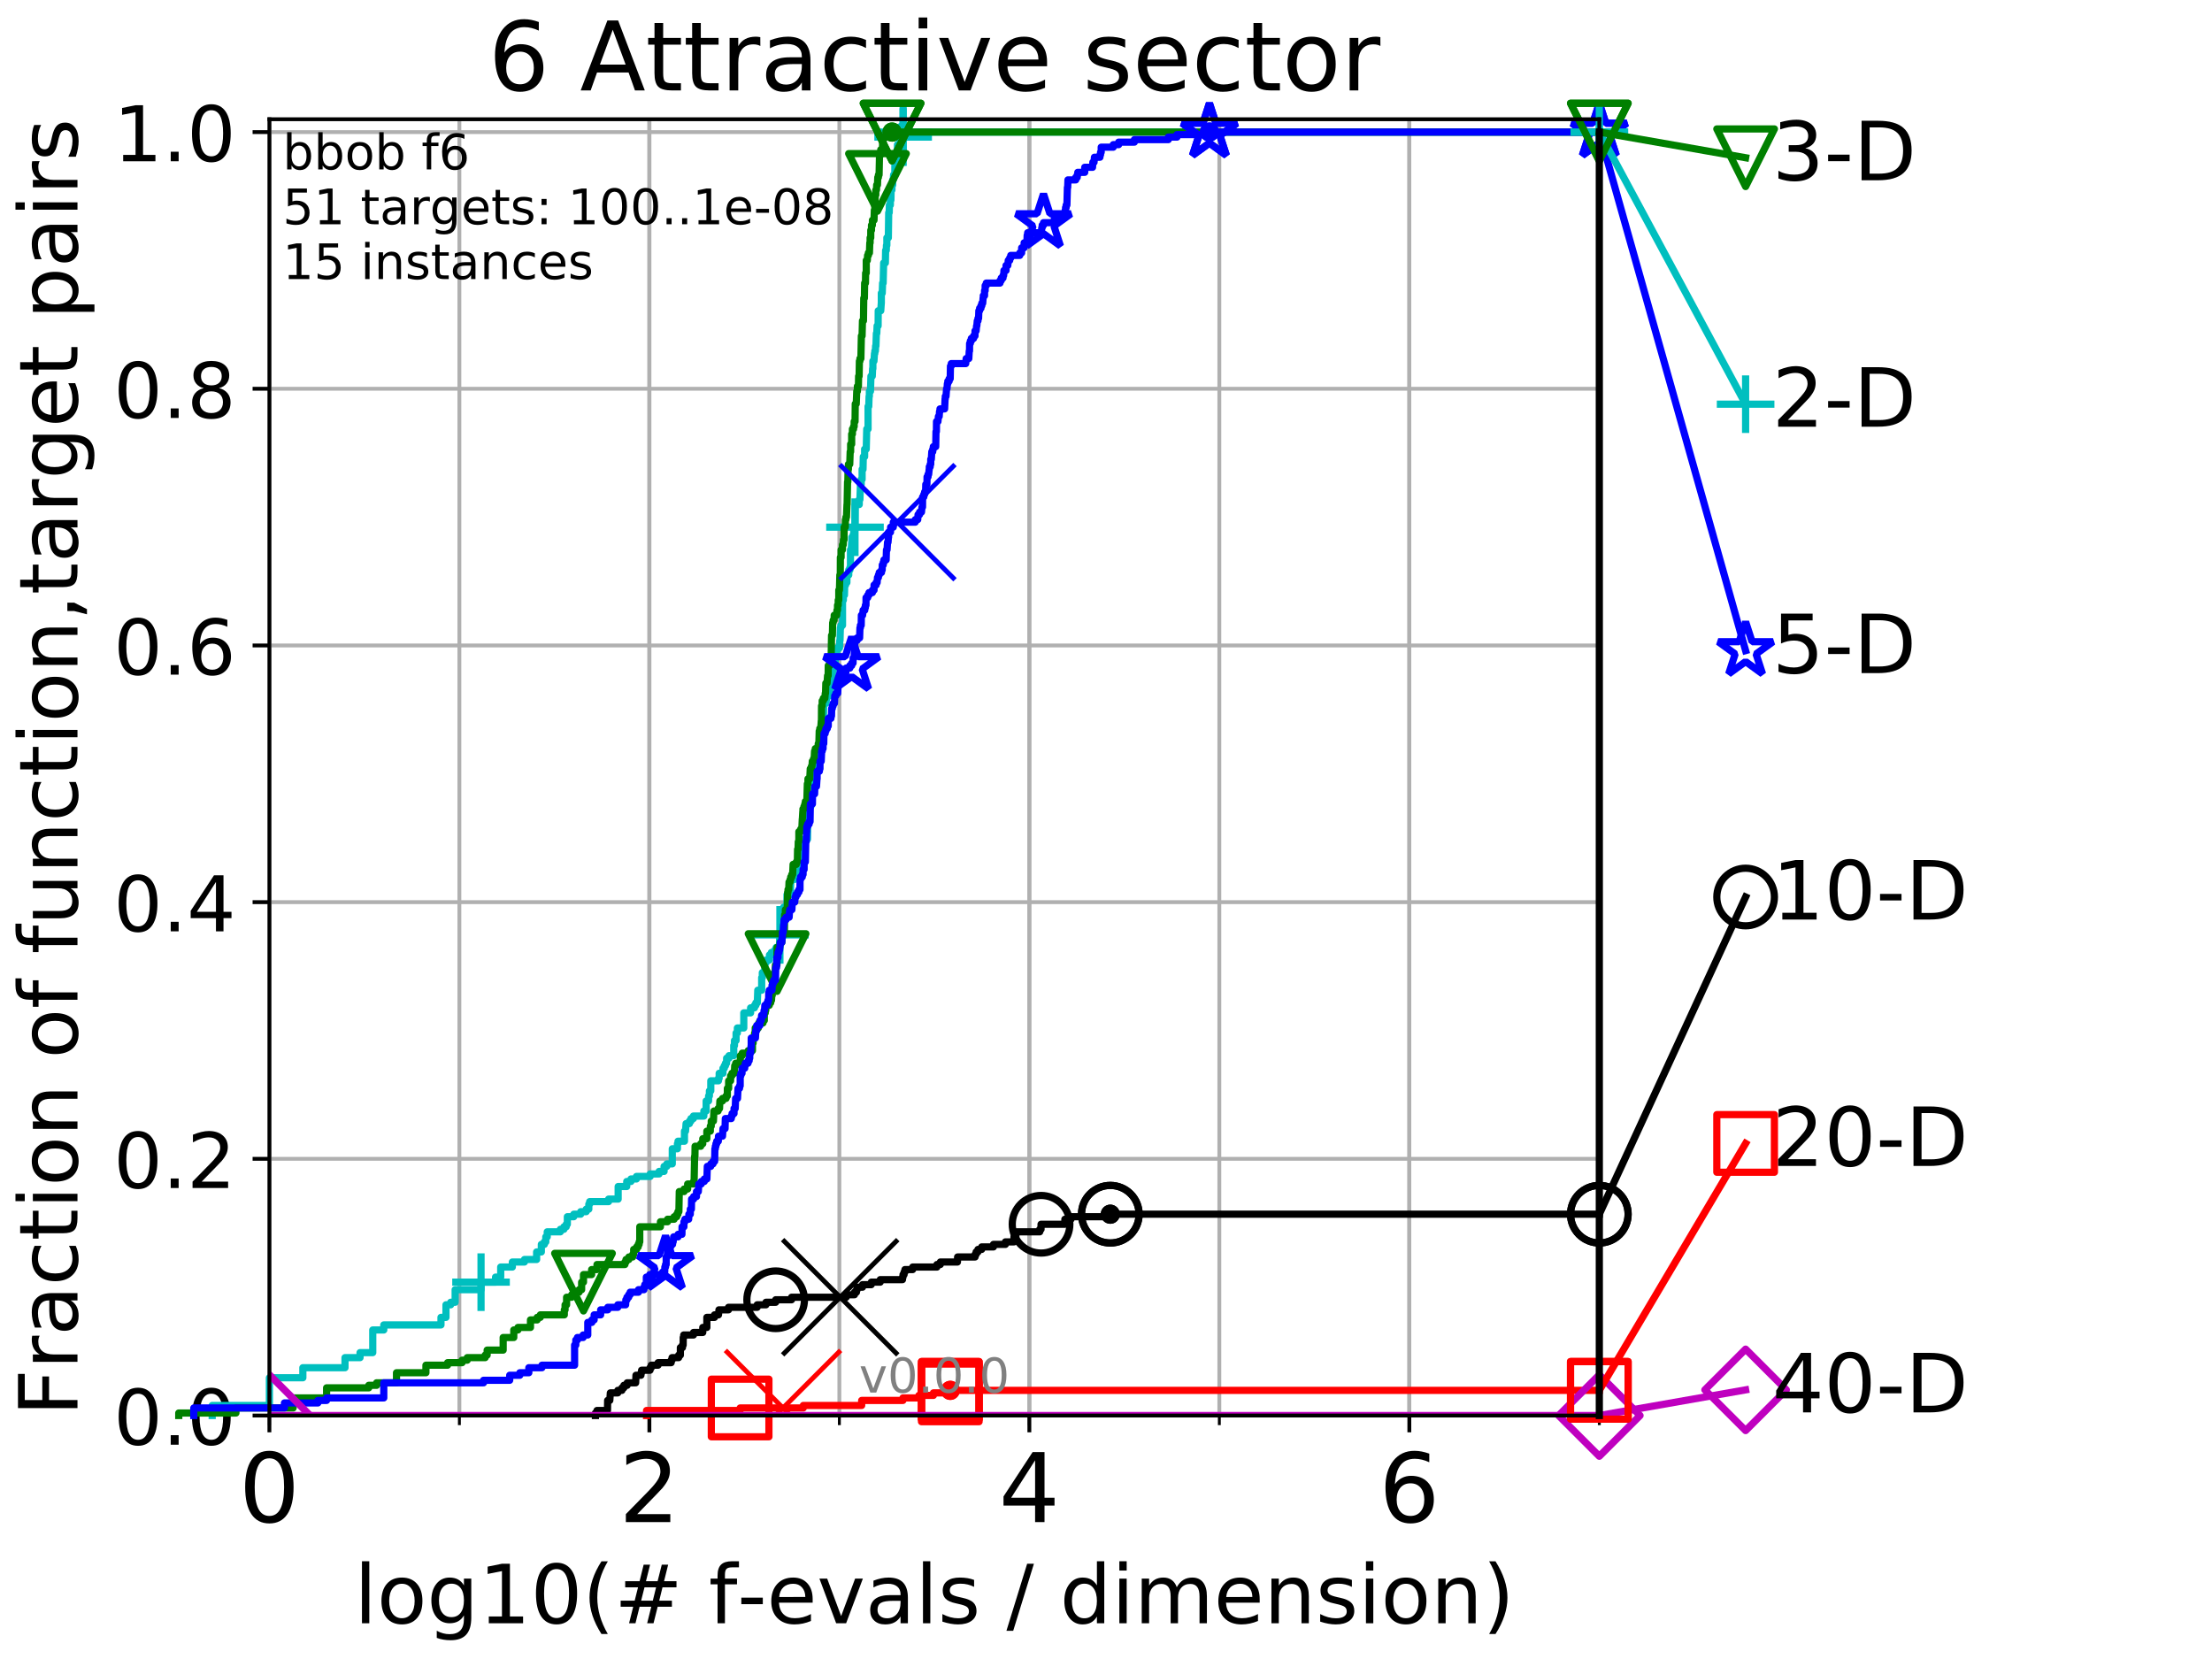 <?xml version="1.0" encoding="utf-8" standalone="no"?>
<!DOCTYPE svg PUBLIC "-//W3C//DTD SVG 1.1//EN"
  "http://www.w3.org/Graphics/SVG/1.1/DTD/svg11.dtd">
<!-- Created with matplotlib (http://matplotlib.org/) -->
<svg height="345.6pt" version="1.1" viewBox="0 0 460.8 345.6" width="460.8pt" xmlns="http://www.w3.org/2000/svg" xmlns:xlink="http://www.w3.org/1999/xlink">
 <defs>
  <style type="text/css">
*{stroke-linecap:butt;stroke-linejoin:round;}
  </style>
 </defs>
 <g id="figure_1">
  <g id="patch_1">
   <path d="M 0 345.6 
L 460.8 345.6 
L 460.8 0 
L 0 0 
z
" style="fill:#ffffff;"/>
  </g>
  <g id="axes_1">
   <g id="patch_2">
    <path d="M 56.12 294.88 
L 333.168 294.88 
L 333.168 24.84 
L 56.12 24.84 
z
" style="fill:#ffffff;"/>
   </g>
   <g id="matplotlib.axis_1">
    <g id="xtick_1">
     <g id="line2d_1">
      <path clip-path="url(#pcb9e4a81d0)" d="M 56.12 294.88 
L 56.12 24.84 
" style="fill:none;stroke:#b0b0b0;stroke-linecap:square;stroke-width:0.8;"/>
     </g>
     <g id="line2d_2">
      <defs>
       <path d="M 0 0 
L 0 3.5 
" id="m228311adfc" style="stroke:#000000;stroke-width:0.8;"/>
      </defs>
      <g>
       <use style="stroke:#000000;stroke-width:0.8;" x="56.12" xlink:href="#m228311adfc" y="294.88"/>
      </g>
     </g>
     <g id="text_1">
      <!-- 0 -->
      <defs>
       <path d="M 31.781 66.406 
Q 24.172 66.406 20.328 58.906 
Q 16.5 51.422 16.5 36.375 
Q 16.5 21.391 20.328 13.891 
Q 24.172 6.391 31.781 6.391 
Q 39.453 6.391 43.281 13.891 
Q 47.125 21.391 47.125 36.375 
Q 47.125 51.422 43.281 58.906 
Q 39.453 66.406 31.781 66.406 
z
M 31.781 74.219 
Q 44.047 74.219 50.516 64.516 
Q 56.984 54.828 56.984 36.375 
Q 56.984 17.969 50.516 8.266 
Q 44.047 -1.422 31.781 -1.422 
Q 19.531 -1.422 13.062 8.266 
Q 6.594 17.969 6.594 36.375 
Q 6.594 54.828 13.062 64.516 
Q 19.531 74.219 31.781 74.219 
z
" id="DejaVuSans-30"/>
      </defs>
      <g transform="translate(49.758 317.077)scale(0.2 -0.2)">
       <use xlink:href="#DejaVuSans-30"/>
      </g>
     </g>
    </g>
    <g id="xtick_2">
     <g id="line2d_3">
      <path clip-path="url(#pcb9e4a81d0)" d="M 135.277 294.88 
L 135.277 24.84 
" style="fill:none;stroke:#b0b0b0;stroke-linecap:square;stroke-width:0.8;"/>
     </g>
     <g id="line2d_4">
      <g>
       <use style="stroke:#000000;stroke-width:0.8;" x="135.277" xlink:href="#m228311adfc" y="294.88"/>
      </g>
     </g>
     <g id="text_2">
      <!-- 2 -->
      <defs>
       <path d="M 19.188 8.297 
L 53.609 8.297 
L 53.609 0 
L 7.328 0 
L 7.328 8.297 
Q 12.938 14.109 22.625 23.891 
Q 32.328 33.688 34.812 36.531 
Q 39.547 41.844 41.422 45.531 
Q 43.312 49.219 43.312 52.781 
Q 43.312 58.594 39.234 62.25 
Q 35.156 65.922 28.609 65.922 
Q 23.969 65.922 18.812 64.312 
Q 13.672 62.703 7.812 59.422 
L 7.812 69.391 
Q 13.766 71.781 18.938 73 
Q 24.125 74.219 28.422 74.219 
Q 39.75 74.219 46.484 68.547 
Q 53.219 62.891 53.219 53.422 
Q 53.219 48.922 51.531 44.891 
Q 49.859 40.875 45.406 35.406 
Q 44.188 33.984 37.641 27.219 
Q 31.109 20.453 19.188 8.297 
z
" id="DejaVuSans-32"/>
      </defs>
      <g transform="translate(128.914 317.077)scale(0.2 -0.2)">
       <use xlink:href="#DejaVuSans-32"/>
      </g>
     </g>
    </g>
    <g id="xtick_3">
     <g id="line2d_5">
      <path clip-path="url(#pcb9e4a81d0)" d="M 214.433 294.88 
L 214.433 24.84 
" style="fill:none;stroke:#b0b0b0;stroke-linecap:square;stroke-width:0.8;"/>
     </g>
     <g id="line2d_6">
      <g>
       <use style="stroke:#000000;stroke-width:0.8;" x="214.433" xlink:href="#m228311adfc" y="294.88"/>
      </g>
     </g>
     <g id="text_3">
      <!-- 4 -->
      <defs>
       <path d="M 37.797 64.312 
L 12.891 25.391 
L 37.797 25.391 
z
M 35.203 72.906 
L 47.609 72.906 
L 47.609 25.391 
L 58.016 25.391 
L 58.016 17.188 
L 47.609 17.188 
L 47.609 0 
L 37.797 0 
L 37.797 17.188 
L 4.891 17.188 
L 4.891 26.703 
z
" id="DejaVuSans-34"/>
      </defs>
      <g transform="translate(208.071 317.077)scale(0.2 -0.2)">
       <use xlink:href="#DejaVuSans-34"/>
      </g>
     </g>
    </g>
    <g id="xtick_4">
     <g id="line2d_7">
      <path clip-path="url(#pcb9e4a81d0)" d="M 293.59 294.88 
L 293.59 24.84 
" style="fill:none;stroke:#b0b0b0;stroke-linecap:square;stroke-width:0.8;"/>
     </g>
     <g id="line2d_8">
      <g>
       <use style="stroke:#000000;stroke-width:0.8;" x="293.59" xlink:href="#m228311adfc" y="294.88"/>
      </g>
     </g>
     <g id="text_4">
      <!-- 6 -->
      <defs>
       <path d="M 33.016 40.375 
Q 26.375 40.375 22.484 35.828 
Q 18.609 31.297 18.609 23.391 
Q 18.609 15.531 22.484 10.953 
Q 26.375 6.391 33.016 6.391 
Q 39.656 6.391 43.531 10.953 
Q 47.406 15.531 47.406 23.391 
Q 47.406 31.297 43.531 35.828 
Q 39.656 40.375 33.016 40.375 
z
M 52.594 71.297 
L 52.594 62.312 
Q 48.875 64.062 45.094 64.984 
Q 41.312 65.922 37.594 65.922 
Q 27.828 65.922 22.672 59.328 
Q 17.531 52.734 16.797 39.406 
Q 19.672 43.656 24.016 45.922 
Q 28.375 48.188 33.594 48.188 
Q 44.578 48.188 50.953 41.516 
Q 57.328 34.859 57.328 23.391 
Q 57.328 12.156 50.688 5.359 
Q 44.047 -1.422 33.016 -1.422 
Q 20.359 -1.422 13.672 8.266 
Q 6.984 17.969 6.984 36.375 
Q 6.984 53.656 15.188 63.938 
Q 23.391 74.219 37.203 74.219 
Q 40.922 74.219 44.703 73.484 
Q 48.484 72.75 52.594 71.297 
z
" id="DejaVuSans-36"/>
      </defs>
      <g transform="translate(287.227 317.077)scale(0.2 -0.2)">
       <use xlink:href="#DejaVuSans-36"/>
      </g>
     </g>
    </g>
    <g id="xtick_5">
     <g id="line2d_9">
      <path clip-path="url(#pcb9e4a81d0)" d="M 56.12 294.88 
L 56.12 24.84 
" style="fill:none;stroke:#b0b0b0;stroke-linecap:square;stroke-width:0.8;"/>
     </g>
     <g id="line2d_10">
      <defs>
       <path d="M 0 0 
L 0 2 
" id="m4b7fb36fee" style="stroke:#000000;stroke-width:0.6;"/>
      </defs>
      <g>
       <use style="stroke:#000000;stroke-width:0.6;" x="56.12" xlink:href="#m4b7fb36fee" y="294.88"/>
      </g>
     </g>
    </g>
    <g id="xtick_6">
     <g id="line2d_11">
      <path clip-path="url(#pcb9e4a81d0)" d="M 95.698 294.88 
L 95.698 24.84 
" style="fill:none;stroke:#b0b0b0;stroke-linecap:square;stroke-width:0.8;"/>
     </g>
     <g id="line2d_12">
      <g>
       <use style="stroke:#000000;stroke-width:0.6;" x="95.698" xlink:href="#m4b7fb36fee" y="294.88"/>
      </g>
     </g>
    </g>
    <g id="xtick_7">
     <g id="line2d_13">
      <path clip-path="url(#pcb9e4a81d0)" d="M 135.277 294.88 
L 135.277 24.84 
" style="fill:none;stroke:#b0b0b0;stroke-linecap:square;stroke-width:0.8;"/>
     </g>
     <g id="line2d_14">
      <g>
       <use style="stroke:#000000;stroke-width:0.6;" x="135.277" xlink:href="#m4b7fb36fee" y="294.88"/>
      </g>
     </g>
    </g>
    <g id="xtick_8">
     <g id="line2d_15">
      <path clip-path="url(#pcb9e4a81d0)" d="M 174.855 294.88 
L 174.855 24.84 
" style="fill:none;stroke:#b0b0b0;stroke-linecap:square;stroke-width:0.8;"/>
     </g>
     <g id="line2d_16">
      <g>
       <use style="stroke:#000000;stroke-width:0.6;" x="174.855" xlink:href="#m4b7fb36fee" y="294.88"/>
      </g>
     </g>
    </g>
    <g id="xtick_9">
     <g id="line2d_17">
      <path clip-path="url(#pcb9e4a81d0)" d="M 214.433 294.88 
L 214.433 24.84 
" style="fill:none;stroke:#b0b0b0;stroke-linecap:square;stroke-width:0.8;"/>
     </g>
     <g id="line2d_18">
      <g>
       <use style="stroke:#000000;stroke-width:0.6;" x="214.433" xlink:href="#m4b7fb36fee" y="294.88"/>
      </g>
     </g>
    </g>
    <g id="xtick_10">
     <g id="line2d_19">
      <path clip-path="url(#pcb9e4a81d0)" d="M 254.011 294.88 
L 254.011 24.84 
" style="fill:none;stroke:#b0b0b0;stroke-linecap:square;stroke-width:0.8;"/>
     </g>
     <g id="line2d_20">
      <g>
       <use style="stroke:#000000;stroke-width:0.6;" x="254.011" xlink:href="#m4b7fb36fee" y="294.88"/>
      </g>
     </g>
    </g>
    <g id="xtick_11">
     <g id="line2d_21">
      <path clip-path="url(#pcb9e4a81d0)" d="M 293.59 294.88 
L 293.59 24.84 
" style="fill:none;stroke:#b0b0b0;stroke-linecap:square;stroke-width:0.8;"/>
     </g>
     <g id="line2d_22">
      <g>
       <use style="stroke:#000000;stroke-width:0.6;" x="293.59" xlink:href="#m4b7fb36fee" y="294.88"/>
      </g>
     </g>
    </g>
    <g id="xtick_12">
     <g id="line2d_23">
      <path clip-path="url(#pcb9e4a81d0)" d="M 333.168 294.88 
L 333.168 24.84 
" style="fill:none;stroke:#b0b0b0;stroke-linecap:square;stroke-width:0.8;"/>
     </g>
     <g id="line2d_24">
      <g>
       <use style="stroke:#000000;stroke-width:0.6;" x="333.168" xlink:href="#m4b7fb36fee" y="294.88"/>
      </g>
     </g>
    </g>
    <g id="text_5">
     <!-- log10(# f-evals / dimension) -->
     <defs>
      <path d="M 9.422 75.984 
L 18.406 75.984 
L 18.406 0 
L 9.422 0 
z
" id="DejaVuSans-6c"/>
      <path d="M 30.609 48.391 
Q 23.391 48.391 19.188 42.75 
Q 14.984 37.109 14.984 27.297 
Q 14.984 17.484 19.156 11.844 
Q 23.344 6.203 30.609 6.203 
Q 37.797 6.203 41.984 11.859 
Q 46.188 17.531 46.188 27.297 
Q 46.188 37.016 41.984 42.703 
Q 37.797 48.391 30.609 48.391 
z
M 30.609 56 
Q 42.328 56 49.016 48.375 
Q 55.719 40.766 55.719 27.297 
Q 55.719 13.875 49.016 6.219 
Q 42.328 -1.422 30.609 -1.422 
Q 18.844 -1.422 12.172 6.219 
Q 5.516 13.875 5.516 27.297 
Q 5.516 40.766 12.172 48.375 
Q 18.844 56 30.609 56 
z
" id="DejaVuSans-6f"/>
      <path d="M 45.406 27.984 
Q 45.406 37.75 41.375 43.109 
Q 37.359 48.484 30.078 48.484 
Q 22.859 48.484 18.828 43.109 
Q 14.797 37.75 14.797 27.984 
Q 14.797 18.266 18.828 12.891 
Q 22.859 7.516 30.078 7.516 
Q 37.359 7.516 41.375 12.891 
Q 45.406 18.266 45.406 27.984 
z
M 54.391 6.781 
Q 54.391 -7.172 48.188 -13.984 
Q 42 -20.797 29.203 -20.797 
Q 24.469 -20.797 20.266 -20.094 
Q 16.062 -19.391 12.109 -17.922 
L 12.109 -9.188 
Q 16.062 -11.328 19.922 -12.344 
Q 23.781 -13.375 27.781 -13.375 
Q 36.625 -13.375 41.016 -8.766 
Q 45.406 -4.156 45.406 5.172 
L 45.406 9.625 
Q 42.625 4.781 38.281 2.391 
Q 33.938 0 27.875 0 
Q 17.828 0 11.672 7.656 
Q 5.516 15.328 5.516 27.984 
Q 5.516 40.672 11.672 48.328 
Q 17.828 56 27.875 56 
Q 33.938 56 38.281 53.609 
Q 42.625 51.219 45.406 46.391 
L 45.406 54.688 
L 54.391 54.688 
z
" id="DejaVuSans-67"/>
      <path d="M 12.406 8.297 
L 28.516 8.297 
L 28.516 63.922 
L 10.984 60.406 
L 10.984 69.391 
L 28.422 72.906 
L 38.281 72.906 
L 38.281 8.297 
L 54.391 8.297 
L 54.391 0 
L 12.406 0 
z
" id="DejaVuSans-31"/>
      <path d="M 31 75.875 
Q 24.469 64.656 21.281 53.656 
Q 18.109 42.672 18.109 31.391 
Q 18.109 20.125 21.312 9.062 
Q 24.516 -2 31 -13.188 
L 23.188 -13.188 
Q 15.875 -1.703 12.234 9.375 
Q 8.594 20.453 8.594 31.391 
Q 8.594 42.281 12.203 53.312 
Q 15.828 64.359 23.188 75.875 
z
" id="DejaVuSans-28"/>
      <path d="M 51.125 44 
L 36.922 44 
L 32.812 27.688 
L 47.125 27.688 
z
M 43.797 71.781 
L 38.719 51.516 
L 52.984 51.516 
L 58.109 71.781 
L 65.922 71.781 
L 60.891 51.516 
L 76.125 51.516 
L 76.125 44 
L 58.984 44 
L 54.984 27.688 
L 70.516 27.688 
L 70.516 20.219 
L 53.078 20.219 
L 48 0 
L 40.188 0 
L 45.219 20.219 
L 30.906 20.219 
L 25.875 0 
L 18.016 0 
L 23.094 20.219 
L 7.719 20.219 
L 7.719 27.688 
L 24.906 27.688 
L 29 44 
L 13.281 44 
L 13.281 51.516 
L 30.906 51.516 
L 35.891 71.781 
z
" id="DejaVuSans-23"/>
      <path id="DejaVuSans-20"/>
      <path d="M 37.109 75.984 
L 37.109 68.5 
L 28.516 68.5 
Q 23.688 68.5 21.797 66.547 
Q 19.922 64.594 19.922 59.516 
L 19.922 54.688 
L 34.719 54.688 
L 34.719 47.703 
L 19.922 47.703 
L 19.922 0 
L 10.891 0 
L 10.891 47.703 
L 2.297 47.703 
L 2.297 54.688 
L 10.891 54.688 
L 10.891 58.5 
Q 10.891 67.625 15.141 71.797 
Q 19.391 75.984 28.609 75.984 
z
" id="DejaVuSans-66"/>
      <path d="M 4.891 31.391 
L 31.203 31.391 
L 31.203 23.391 
L 4.891 23.391 
z
" id="DejaVuSans-2d"/>
      <path d="M 56.203 29.594 
L 56.203 25.203 
L 14.891 25.203 
Q 15.484 15.922 20.484 11.062 
Q 25.484 6.203 34.422 6.203 
Q 39.594 6.203 44.453 7.469 
Q 49.312 8.734 54.109 11.281 
L 54.109 2.781 
Q 49.266 0.734 44.188 -0.344 
Q 39.109 -1.422 33.891 -1.422 
Q 20.797 -1.422 13.156 6.188 
Q 5.516 13.812 5.516 26.812 
Q 5.516 40.234 12.766 48.109 
Q 20.016 56 32.328 56 
Q 43.359 56 49.781 48.891 
Q 56.203 41.797 56.203 29.594 
z
M 47.219 32.234 
Q 47.125 39.594 43.094 43.984 
Q 39.062 48.391 32.422 48.391 
Q 24.906 48.391 20.391 44.141 
Q 15.875 39.891 15.188 32.172 
z
" id="DejaVuSans-65"/>
      <path d="M 2.984 54.688 
L 12.5 54.688 
L 29.594 8.797 
L 46.688 54.688 
L 56.203 54.688 
L 35.688 0 
L 23.484 0 
z
" id="DejaVuSans-76"/>
      <path d="M 34.281 27.484 
Q 23.391 27.484 19.188 25 
Q 14.984 22.516 14.984 16.5 
Q 14.984 11.719 18.141 8.906 
Q 21.297 6.109 26.703 6.109 
Q 34.188 6.109 38.703 11.406 
Q 43.219 16.703 43.219 25.484 
L 43.219 27.484 
z
M 52.203 31.203 
L 52.203 0 
L 43.219 0 
L 43.219 8.297 
Q 40.141 3.328 35.547 0.953 
Q 30.953 -1.422 24.312 -1.422 
Q 15.922 -1.422 10.953 3.297 
Q 6 8.016 6 15.922 
Q 6 25.141 12.172 29.828 
Q 18.359 34.516 30.609 34.516 
L 43.219 34.516 
L 43.219 35.406 
Q 43.219 41.609 39.141 45 
Q 35.062 48.391 27.688 48.391 
Q 23 48.391 18.547 47.266 
Q 14.109 46.141 10.016 43.891 
L 10.016 52.203 
Q 14.938 54.109 19.578 55.047 
Q 24.219 56 28.609 56 
Q 40.484 56 46.344 49.844 
Q 52.203 43.703 52.203 31.203 
z
" id="DejaVuSans-61"/>
      <path d="M 44.281 53.078 
L 44.281 44.578 
Q 40.484 46.531 36.375 47.5 
Q 32.281 48.484 27.875 48.484 
Q 21.188 48.484 17.844 46.438 
Q 14.5 44.391 14.5 40.281 
Q 14.5 37.156 16.891 35.375 
Q 19.281 33.594 26.516 31.984 
L 29.594 31.297 
Q 39.156 29.25 43.188 25.516 
Q 47.219 21.781 47.219 15.094 
Q 47.219 7.469 41.188 3.016 
Q 35.156 -1.422 24.609 -1.422 
Q 20.219 -1.422 15.453 -0.562 
Q 10.688 0.297 5.422 2 
L 5.422 11.281 
Q 10.406 8.688 15.234 7.391 
Q 20.062 6.109 24.812 6.109 
Q 31.156 6.109 34.562 8.281 
Q 37.984 10.453 37.984 14.406 
Q 37.984 18.062 35.516 20.016 
Q 33.062 21.969 24.703 23.781 
L 21.578 24.516 
Q 13.234 26.266 9.516 29.906 
Q 5.812 33.547 5.812 39.891 
Q 5.812 47.609 11.281 51.797 
Q 16.75 56 26.812 56 
Q 31.781 56 36.172 55.266 
Q 40.578 54.547 44.281 53.078 
z
" id="DejaVuSans-73"/>
      <path d="M 25.391 72.906 
L 33.688 72.906 
L 8.297 -9.281 
L 0 -9.281 
z
" id="DejaVuSans-2f"/>
      <path d="M 45.406 46.391 
L 45.406 75.984 
L 54.391 75.984 
L 54.391 0 
L 45.406 0 
L 45.406 8.203 
Q 42.578 3.328 38.25 0.953 
Q 33.938 -1.422 27.875 -1.422 
Q 17.969 -1.422 11.734 6.484 
Q 5.516 14.406 5.516 27.297 
Q 5.516 40.188 11.734 48.094 
Q 17.969 56 27.875 56 
Q 33.938 56 38.25 53.625 
Q 42.578 51.266 45.406 46.391 
z
M 14.797 27.297 
Q 14.797 17.391 18.875 11.75 
Q 22.953 6.109 30.078 6.109 
Q 37.203 6.109 41.297 11.75 
Q 45.406 17.391 45.406 27.297 
Q 45.406 37.203 41.297 42.844 
Q 37.203 48.484 30.078 48.484 
Q 22.953 48.484 18.875 42.844 
Q 14.797 37.203 14.797 27.297 
z
" id="DejaVuSans-64"/>
      <path d="M 9.422 54.688 
L 18.406 54.688 
L 18.406 0 
L 9.422 0 
z
M 9.422 75.984 
L 18.406 75.984 
L 18.406 64.594 
L 9.422 64.594 
z
" id="DejaVuSans-69"/>
      <path d="M 52 44.188 
Q 55.375 50.25 60.062 53.125 
Q 64.75 56 71.094 56 
Q 79.641 56 84.281 50.016 
Q 88.922 44.047 88.922 33.016 
L 88.922 0 
L 79.891 0 
L 79.891 32.719 
Q 79.891 40.578 77.094 44.375 
Q 74.312 48.188 68.609 48.188 
Q 61.625 48.188 57.562 43.547 
Q 53.516 38.922 53.516 30.906 
L 53.516 0 
L 44.484 0 
L 44.484 32.719 
Q 44.484 40.625 41.703 44.406 
Q 38.922 48.188 33.109 48.188 
Q 26.219 48.188 22.156 43.531 
Q 18.109 38.875 18.109 30.906 
L 18.109 0 
L 9.078 0 
L 9.078 54.688 
L 18.109 54.688 
L 18.109 46.188 
Q 21.188 51.219 25.484 53.609 
Q 29.781 56 35.688 56 
Q 41.656 56 45.828 52.969 
Q 50 49.953 52 44.188 
z
" id="DejaVuSans-6d"/>
      <path d="M 54.891 33.016 
L 54.891 0 
L 45.906 0 
L 45.906 32.719 
Q 45.906 40.484 42.875 44.328 
Q 39.844 48.188 33.797 48.188 
Q 26.516 48.188 22.312 43.547 
Q 18.109 38.922 18.109 30.906 
L 18.109 0 
L 9.078 0 
L 9.078 54.688 
L 18.109 54.688 
L 18.109 46.188 
Q 21.344 51.125 25.703 53.562 
Q 30.078 56 35.797 56 
Q 45.219 56 50.047 50.172 
Q 54.891 44.344 54.891 33.016 
z
" id="DejaVuSans-6e"/>
      <path d="M 8.016 75.875 
L 15.828 75.875 
Q 23.141 64.359 26.781 53.312 
Q 30.422 42.281 30.422 31.391 
Q 30.422 20.453 26.781 9.375 
Q 23.141 -1.703 15.828 -13.188 
L 8.016 -13.188 
Q 14.5 -2 17.703 9.062 
Q 20.906 20.125 20.906 31.391 
Q 20.906 42.672 17.703 53.656 
Q 14.5 64.656 8.016 75.875 
z
" id="DejaVuSans-29"/>
     </defs>
     <g transform="translate(73.803 338.154)scale(0.17 -0.17)">
      <use xlink:href="#DejaVuSans-6c"/>
      <use x="27.783" xlink:href="#DejaVuSans-6f"/>
      <use x="88.965" xlink:href="#DejaVuSans-67"/>
      <use x="152.441" xlink:href="#DejaVuSans-31"/>
      <use x="216.064" xlink:href="#DejaVuSans-30"/>
      <use x="279.688" xlink:href="#DejaVuSans-28"/>
      <use x="318.701" xlink:href="#DejaVuSans-23"/>
      <use x="402.49" xlink:href="#DejaVuSans-20"/>
      <use x="434.277" xlink:href="#DejaVuSans-66"/>
      <use x="469.404" xlink:href="#DejaVuSans-2d"/>
      <use x="505.488" xlink:href="#DejaVuSans-65"/>
      <use x="567.012" xlink:href="#DejaVuSans-76"/>
      <use x="626.191" xlink:href="#DejaVuSans-61"/>
      <use x="687.471" xlink:href="#DejaVuSans-6c"/>
      <use x="715.254" xlink:href="#DejaVuSans-73"/>
      <use x="767.354" xlink:href="#DejaVuSans-20"/>
      <use x="799.141" xlink:href="#DejaVuSans-2f"/>
      <use x="832.832" xlink:href="#DejaVuSans-20"/>
      <use x="864.619" xlink:href="#DejaVuSans-64"/>
      <use x="928.096" xlink:href="#DejaVuSans-69"/>
      <use x="955.879" xlink:href="#DejaVuSans-6d"/>
      <use x="1053.291" xlink:href="#DejaVuSans-65"/>
      <use x="1114.814" xlink:href="#DejaVuSans-6e"/>
      <use x="1178.193" xlink:href="#DejaVuSans-73"/>
      <use x="1230.293" xlink:href="#DejaVuSans-69"/>
      <use x="1258.076" xlink:href="#DejaVuSans-6f"/>
      <use x="1319.258" xlink:href="#DejaVuSans-6e"/>
      <use x="1382.637" xlink:href="#DejaVuSans-29"/>
     </g>
    </g>
   </g>
   <g id="matplotlib.axis_2">
    <g id="ytick_1">
     <g id="line2d_25">
      <path clip-path="url(#pcb9e4a81d0)" d="M 56.12 294.88 
L 333.168 294.88 
" style="fill:none;stroke:#b0b0b0;stroke-linecap:square;stroke-width:0.8;"/>
     </g>
     <g id="line2d_26">
      <defs>
       <path d="M 0 0 
L -3.5 0 
" id="m3284e0650e" style="stroke:#000000;stroke-width:0.8;"/>
      </defs>
      <g>
       <use style="stroke:#000000;stroke-width:0.8;" x="56.12" xlink:href="#m3284e0650e" y="294.88"/>
      </g>
     </g>
     <g id="text_6">
      <!-- 0.0 -->
      <defs>
       <path d="M 10.688 12.406 
L 21 12.406 
L 21 0 
L 10.688 0 
z
" id="DejaVuSans-2e"/>
      </defs>
      <g transform="translate(23.675 300.959)scale(0.16 -0.16)">
       <use xlink:href="#DejaVuSans-30"/>
       <use x="63.623" xlink:href="#DejaVuSans-2e"/>
       <use x="95.41" xlink:href="#DejaVuSans-30"/>
      </g>
     </g>
    </g>
    <g id="ytick_2">
     <g id="line2d_27">
      <path clip-path="url(#pcb9e4a81d0)" d="M 56.12 241.407 
L 333.168 241.407 
" style="fill:none;stroke:#b0b0b0;stroke-linecap:square;stroke-width:0.8;"/>
     </g>
     <g id="line2d_28">
      <g>
       <use style="stroke:#000000;stroke-width:0.8;" x="56.12" xlink:href="#m3284e0650e" y="241.407"/>
      </g>
     </g>
     <g id="text_7">
      <!-- 0.2 -->
      <g transform="translate(23.675 247.485)scale(0.16 -0.16)">
       <use xlink:href="#DejaVuSans-30"/>
       <use x="63.623" xlink:href="#DejaVuSans-2e"/>
       <use x="95.41" xlink:href="#DejaVuSans-32"/>
      </g>
     </g>
    </g>
    <g id="ytick_3">
     <g id="line2d_29">
      <path clip-path="url(#pcb9e4a81d0)" d="M 56.12 187.933 
L 333.168 187.933 
" style="fill:none;stroke:#b0b0b0;stroke-linecap:square;stroke-width:0.8;"/>
     </g>
     <g id="line2d_30">
      <g>
       <use style="stroke:#000000;stroke-width:0.8;" x="56.12" xlink:href="#m3284e0650e" y="187.933"/>
      </g>
     </g>
     <g id="text_8">
      <!-- 0.4 -->
      <g transform="translate(23.675 194.012)scale(0.16 -0.16)">
       <use xlink:href="#DejaVuSans-30"/>
       <use x="63.623" xlink:href="#DejaVuSans-2e"/>
       <use x="95.41" xlink:href="#DejaVuSans-34"/>
      </g>
     </g>
    </g>
    <g id="ytick_4">
     <g id="line2d_31">
      <path clip-path="url(#pcb9e4a81d0)" d="M 56.12 134.46 
L 333.168 134.46 
" style="fill:none;stroke:#b0b0b0;stroke-linecap:square;stroke-width:0.8;"/>
     </g>
     <g id="line2d_32">
      <g>
       <use style="stroke:#000000;stroke-width:0.8;" x="56.12" xlink:href="#m3284e0650e" y="134.46"/>
      </g>
     </g>
     <g id="text_9">
      <!-- 0.6 -->
      <g transform="translate(23.675 140.539)scale(0.16 -0.16)">
       <use xlink:href="#DejaVuSans-30"/>
       <use x="63.623" xlink:href="#DejaVuSans-2e"/>
       <use x="95.41" xlink:href="#DejaVuSans-36"/>
      </g>
     </g>
    </g>
    <g id="ytick_5">
     <g id="line2d_33">
      <path clip-path="url(#pcb9e4a81d0)" d="M 56.12 80.987 
L 333.168 80.987 
" style="fill:none;stroke:#b0b0b0;stroke-linecap:square;stroke-width:0.8;"/>
     </g>
     <g id="line2d_34">
      <g>
       <use style="stroke:#000000;stroke-width:0.8;" x="56.12" xlink:href="#m3284e0650e" y="80.987"/>
      </g>
     </g>
     <g id="text_10">
      <!-- 0.8 -->
      <defs>
       <path d="M 31.781 34.625 
Q 24.75 34.625 20.719 30.859 
Q 16.703 27.094 16.703 20.516 
Q 16.703 13.922 20.719 10.156 
Q 24.75 6.391 31.781 6.391 
Q 38.812 6.391 42.859 10.172 
Q 46.922 13.969 46.922 20.516 
Q 46.922 27.094 42.891 30.859 
Q 38.875 34.625 31.781 34.625 
z
M 21.922 38.812 
Q 15.578 40.375 12.031 44.719 
Q 8.5 49.078 8.5 55.328 
Q 8.5 64.062 14.719 69.141 
Q 20.953 74.219 31.781 74.219 
Q 42.672 74.219 48.875 69.141 
Q 55.078 64.062 55.078 55.328 
Q 55.078 49.078 51.531 44.719 
Q 48 40.375 41.703 38.812 
Q 48.828 37.156 52.797 32.312 
Q 56.781 27.484 56.781 20.516 
Q 56.781 9.906 50.312 4.234 
Q 43.844 -1.422 31.781 -1.422 
Q 19.734 -1.422 13.25 4.234 
Q 6.781 9.906 6.781 20.516 
Q 6.781 27.484 10.781 32.312 
Q 14.797 37.156 21.922 38.812 
z
M 18.312 54.391 
Q 18.312 48.734 21.844 45.562 
Q 25.391 42.391 31.781 42.391 
Q 38.141 42.391 41.719 45.562 
Q 45.312 48.734 45.312 54.391 
Q 45.312 60.062 41.719 63.234 
Q 38.141 66.406 31.781 66.406 
Q 25.391 66.406 21.844 63.234 
Q 18.312 60.062 18.312 54.391 
z
" id="DejaVuSans-38"/>
      </defs>
      <g transform="translate(23.675 87.066)scale(0.16 -0.16)">
       <use xlink:href="#DejaVuSans-30"/>
       <use x="63.623" xlink:href="#DejaVuSans-2e"/>
       <use x="95.41" xlink:href="#DejaVuSans-38"/>
      </g>
     </g>
    </g>
    <g id="ytick_6">
     <g id="line2d_35">
      <path clip-path="url(#pcb9e4a81d0)" d="M 56.12 27.514 
L 333.168 27.514 
" style="fill:none;stroke:#b0b0b0;stroke-linecap:square;stroke-width:0.8;"/>
     </g>
     <g id="line2d_36">
      <g>
       <use style="stroke:#000000;stroke-width:0.8;" x="56.12" xlink:href="#m3284e0650e" y="27.514"/>
      </g>
     </g>
     <g id="text_11">
      <!-- 1.0 -->
      <g transform="translate(23.675 33.592)scale(0.16 -0.16)">
       <use xlink:href="#DejaVuSans-31"/>
       <use x="63.623" xlink:href="#DejaVuSans-2e"/>
       <use x="95.41" xlink:href="#DejaVuSans-30"/>
      </g>
     </g>
    </g>
    <g id="text_12">
     <!-- Fraction of function,target pairs -->
     <defs>
      <path d="M 9.812 72.906 
L 51.703 72.906 
L 51.703 64.594 
L 19.672 64.594 
L 19.672 43.109 
L 48.578 43.109 
L 48.578 34.812 
L 19.672 34.812 
L 19.672 0 
L 9.812 0 
z
" id="DejaVuSans-46"/>
      <path d="M 41.109 46.297 
Q 39.594 47.172 37.812 47.578 
Q 36.031 48 33.891 48 
Q 26.266 48 22.188 43.047 
Q 18.109 38.094 18.109 28.812 
L 18.109 0 
L 9.078 0 
L 9.078 54.688 
L 18.109 54.688 
L 18.109 46.188 
Q 20.953 51.172 25.484 53.578 
Q 30.031 56 36.531 56 
Q 37.453 56 38.578 55.875 
Q 39.703 55.766 41.062 55.516 
z
" id="DejaVuSans-72"/>
      <path d="M 48.781 52.594 
L 48.781 44.188 
Q 44.969 46.297 41.141 47.344 
Q 37.312 48.391 33.406 48.391 
Q 24.656 48.391 19.812 42.844 
Q 14.984 37.312 14.984 27.297 
Q 14.984 17.281 19.812 11.734 
Q 24.656 6.203 33.406 6.203 
Q 37.312 6.203 41.141 7.25 
Q 44.969 8.297 48.781 10.406 
L 48.781 2.094 
Q 45.016 0.344 40.984 -0.531 
Q 36.969 -1.422 32.422 -1.422 
Q 20.062 -1.422 12.781 6.344 
Q 5.516 14.109 5.516 27.297 
Q 5.516 40.672 12.859 48.328 
Q 20.219 56 33.016 56 
Q 37.156 56 41.109 55.141 
Q 45.062 54.297 48.781 52.594 
z
" id="DejaVuSans-63"/>
      <path d="M 18.312 70.219 
L 18.312 54.688 
L 36.812 54.688 
L 36.812 47.703 
L 18.312 47.703 
L 18.312 18.016 
Q 18.312 11.328 20.141 9.422 
Q 21.969 7.516 27.594 7.516 
L 36.812 7.516 
L 36.812 0 
L 27.594 0 
Q 17.188 0 13.234 3.875 
Q 9.281 7.766 9.281 18.016 
L 9.281 47.703 
L 2.688 47.703 
L 2.688 54.688 
L 9.281 54.688 
L 9.281 70.219 
z
" id="DejaVuSans-74"/>
      <path d="M 8.5 21.578 
L 8.5 54.688 
L 17.484 54.688 
L 17.484 21.922 
Q 17.484 14.156 20.5 10.266 
Q 23.531 6.391 29.594 6.391 
Q 36.859 6.391 41.078 11.031 
Q 45.312 15.672 45.312 23.688 
L 45.312 54.688 
L 54.297 54.688 
L 54.297 0 
L 45.312 0 
L 45.312 8.406 
Q 42.047 3.422 37.719 1 
Q 33.406 -1.422 27.688 -1.422 
Q 18.266 -1.422 13.375 4.438 
Q 8.5 10.297 8.5 21.578 
z
M 31.109 56 
z
" id="DejaVuSans-75"/>
      <path d="M 11.719 12.406 
L 22.016 12.406 
L 22.016 4 
L 14.016 -11.625 
L 7.719 -11.625 
L 11.719 4 
z
" id="DejaVuSans-2c"/>
      <path d="M 18.109 8.203 
L 18.109 -20.797 
L 9.078 -20.797 
L 9.078 54.688 
L 18.109 54.688 
L 18.109 46.391 
Q 20.953 51.266 25.266 53.625 
Q 29.594 56 35.594 56 
Q 45.562 56 51.781 48.094 
Q 58.016 40.188 58.016 27.297 
Q 58.016 14.406 51.781 6.484 
Q 45.562 -1.422 35.594 -1.422 
Q 29.594 -1.422 25.266 0.953 
Q 20.953 3.328 18.109 8.203 
z
M 48.688 27.297 
Q 48.688 37.203 44.609 42.844 
Q 40.531 48.484 33.406 48.484 
Q 26.266 48.484 22.188 42.844 
Q 18.109 37.203 18.109 27.297 
Q 18.109 17.391 22.188 11.75 
Q 26.266 6.109 33.406 6.109 
Q 40.531 6.109 44.609 11.75 
Q 48.688 17.391 48.688 27.297 
z
" id="DejaVuSans-70"/>
     </defs>
     <g transform="translate(16.14 294.999)rotate(-90)scale(0.17 -0.17)">
      <use xlink:href="#DejaVuSans-46"/>
      <use x="57.41" xlink:href="#DejaVuSans-72"/>
      <use x="98.523" xlink:href="#DejaVuSans-61"/>
      <use x="159.803" xlink:href="#DejaVuSans-63"/>
      <use x="214.783" xlink:href="#DejaVuSans-74"/>
      <use x="253.992" xlink:href="#DejaVuSans-69"/>
      <use x="281.775" xlink:href="#DejaVuSans-6f"/>
      <use x="342.957" xlink:href="#DejaVuSans-6e"/>
      <use x="406.336" xlink:href="#DejaVuSans-20"/>
      <use x="438.123" xlink:href="#DejaVuSans-6f"/>
      <use x="499.305" xlink:href="#DejaVuSans-66"/>
      <use x="534.51" xlink:href="#DejaVuSans-20"/>
      <use x="566.297" xlink:href="#DejaVuSans-66"/>
      <use x="601.502" xlink:href="#DejaVuSans-75"/>
      <use x="664.881" xlink:href="#DejaVuSans-6e"/>
      <use x="728.26" xlink:href="#DejaVuSans-63"/>
      <use x="783.24" xlink:href="#DejaVuSans-74"/>
      <use x="822.449" xlink:href="#DejaVuSans-69"/>
      <use x="850.232" xlink:href="#DejaVuSans-6f"/>
      <use x="911.414" xlink:href="#DejaVuSans-6e"/>
      <use x="974.793" xlink:href="#DejaVuSans-2c"/>
      <use x="1006.58" xlink:href="#DejaVuSans-74"/>
      <use x="1045.789" xlink:href="#DejaVuSans-61"/>
      <use x="1107.068" xlink:href="#DejaVuSans-72"/>
      <use x="1148.166" xlink:href="#DejaVuSans-67"/>
      <use x="1211.643" xlink:href="#DejaVuSans-65"/>
      <use x="1273.166" xlink:href="#DejaVuSans-74"/>
      <use x="1312.375" xlink:href="#DejaVuSans-20"/>
      <use x="1344.162" xlink:href="#DejaVuSans-70"/>
      <use x="1407.639" xlink:href="#DejaVuSans-61"/>
      <use x="1468.918" xlink:href="#DejaVuSans-69"/>
      <use x="1496.701" xlink:href="#DejaVuSans-72"/>
      <use x="1537.814" xlink:href="#DejaVuSans-73"/>
     </g>
    </g>
   </g>
   <g id="line2d_37">
    <defs>
     <path d="M 0 1.5 
C 0.398 1.5 0.779 1.342 1.061 1.061 
C 1.342 0.779 1.5 0.398 1.5 0 
C 1.5 -0.398 1.342 -0.779 1.061 -1.061 
C 0.779 -1.342 0.398 -1.5 0 -1.5 
C -0.398 -1.5 -0.779 -1.342 -1.061 -1.061 
C -1.342 -0.779 -1.5 -0.398 -1.5 0 
C -1.5 0.398 -1.342 0.779 -1.061 1.061 
C -0.779 1.342 -0.398 1.5 0 1.5 
z
" id="mf5eff5a410" style="stroke:#00bfbf;"/>
    </defs>
    <g>
     <use style="fill:#00bfbf;stroke:#00bfbf;" x="188.14" xlink:href="#mf5eff5a410" y="27.514"/>
     <use style="fill:#00bfbf;stroke:#00bfbf;" x="188.14" xlink:href="#mf5eff5a410" y="27.514"/>
    </g>
   </g>
   <g id="line2d_38">
    <path d="M 44.206 294.88 
L 44.206 292.783 
L 56.12 292.783 
L 56.12 287.016 
L 63.089 287.016 
L 63.089 284.919 
L 71.87 284.919 
L 71.87 282.822 
L 75.004 282.822 
L 75.004 281.774 
L 77.653 281.774 
L 77.653 277.056 
L 79.949 277.056 
L 79.949 276.007 
L 91.863 276.007 
L 91.863 274.434 
L 92.905 274.434 
L 92.905 271.813 
L 93.887 271.813 
L 93.887 271.289 
L 94.817 271.289 
L 94.817 268.668 
L 100.208 268.668 
L 100.208 267.095 
L 103.231 267.095 
L 103.231 266.046 
L 104.306 266.046 
L 104.306 263.949 
L 106.731 263.949 
L 106.731 262.901 
L 109.251 262.901 
L 109.251 262.377 
L 111.788 262.377 
L 111.788 260.804 
L 112.771 260.804 
L 112.771 259.231 
L 113.396 259.231 
L 113.396 258.707 
L 113.7 258.707 
L 113.7 257.658 
L 113.999 257.658 
L 113.999 256.61 
L 116.733 256.61 
L 116.733 256.086 
L 117.475 256.086 
L 117.475 255.561 
L 117.953 255.561 
L 117.953 255.037 
L 118.187 255.037 
L 118.187 253.464 
L 119.527 253.464 
L 119.527 252.94 
L 120.969 252.94 
L 120.969 252.416 
L 122.115 252.416 
L 122.115 251.892 
L 122.661 251.892 
L 122.661 250.843 
L 122.839 250.843 
L 122.839 250.319 
L 126.78 250.319 
L 126.78 249.795 
L 128.773 249.795 
L 128.773 247.173 
L 130.559 247.173 
L 130.559 246.125 
L 131.441 246.125 
L 131.441 245.601 
L 132.584 245.601 
L 132.584 245.076 
L 135.448 245.076 
L 135.448 244.552 
L 137.301 244.552 
L 137.301 244.028 
L 138.339 244.028 
L 138.339 242.979 
L 138.905 242.979 
L 138.905 242.455 
L 140.049 242.455 
L 140.049 239.31 
L 141.121 239.31 
L 141.121 238.261 
L 141.243 238.261 
L 141.243 237.737 
L 142.586 237.737 
L 142.586 235.64 
L 142.81 235.64 
L 142.92 234.067 
L 143.622 234.067 
L 143.622 233.543 
L 143.936 233.543 
L 143.936 233.019 
L 144.448 233.019 
L 144.448 232.495 
L 146.623 232.495 
L 146.623 231.446 
L 147.105 231.446 
L 147.105 229.349 
L 147.615 229.349 
L 147.615 228.301 
L 147.782 228.301 
L 147.782 227.252 
L 148.07 227.252 
L 148.07 225.155 
L 149.668 225.155 
L 149.668 224.631 
L 149.816 224.631 
L 149.816 223.582 
L 150.609 223.582 
L 150.609 222.534 
L 150.888 222.534 
L 150.888 222.01 
L 151.129 222.01 
L 151.129 221.485 
L 151.367 221.485 
L 151.367 220.437 
L 151.865 220.437 
L 151.865 219.913 
L 152.851 219.913 
L 152.851 217.816 
L 153.005 217.816 
L 153.005 216.767 
L 153.339 216.767 
L 153.339 215.194 
L 153.607 215.194 
L 153.607 214.146 
L 154.944 214.146 
L 154.944 211 
L 156.362 211 
L 156.362 209.952 
L 157.174 209.952 
L 157.174 209.428 
L 157.46 209.428 
L 157.46 208.903 
L 157.765 208.903 
L 157.858 206.282 
L 158.67 206.282 
L 158.67 203.661 
L 158.802 203.661 
L 158.802 202.612 
L 159.319 202.612 
L 159.319 200.515 
L 159.613 200.515 
L 159.613 199.991 
L 160.288 199.991 
L 160.288 198.943 
L 160.685 198.943 
L 160.685 198.418 
L 161.414 198.418 
L 161.414 197.894 
L 161.693 197.894 
L 161.693 197.37 
L 162.364 197.37 
L 162.47 194.749 
L 163.061 194.749 
L 163.061 191.079 
L 163.247 191.079 
L 163.247 188.982 
L 163.942 188.982 
L 163.942 186.361 
L 164.641 186.361 
L 164.734 183.215 
L 165.492 183.215 
L 165.492 182.691 
L 166.06 182.691 
L 166.16 180.07 
L 166.457 180.07 
L 166.457 177.973 
L 166.638 177.973 
L 166.638 177.449 
L 166.831 177.449 
L 166.845 175.352 
L 167.397 175.352 
L 167.397 174.827 
L 168.213 174.827 
L 168.289 169.585 
L 168.427 169.585 
L 168.427 168.012 
L 168.919 168.012 
L 169.016 165.915 
L 169.064 165.915 
L 169.064 164.867 
L 169.244 164.867 
L 169.244 163.294 
L 169.841 163.294 
L 169.921 160.673 
L 170.126 160.673 
L 170.126 160.148 
L 170.273 160.148 
L 170.318 155.954 
L 170.463 155.954 
L 170.463 155.43 
L 170.922 155.43 
L 170.966 152.285 
L 171.169 152.285 
L 171.169 150.712 
L 171.339 150.712 
L 171.339 150.188 
L 171.538 150.188 
L 171.59 146.518 
L 172.092 146.518 
L 172.162 145.469 
L 172.262 145.469 
L 172.262 144.945 
L 172.842 144.945 
L 172.842 143.372 
L 173.053 143.372 
L 173.053 142.848 
L 173.234 142.848 
L 173.234 141.275 
L 173.412 141.275 
L 173.412 139.703 
L 173.598 139.703 
L 173.598 139.178 
L 173.746 139.178 
L 173.746 138.654 
L 173.991 138.654 
L 174.027 136.033 
L 174.26 136.033 
L 174.26 135.509 
L 174.428 135.509 
L 174.428 134.984 
L 174.881 134.984 
L 174.941 133.412 
L 174.992 133.412 
L 175.06 130.79 
L 175.162 130.79 
L 175.162 130.266 
L 175.512 130.266 
L 175.512 125.024 
L 175.685 125.024 
L 175.685 123.975 
L 175.913 123.975 
L 175.97 121.878 
L 176.146 121.878 
L 176.146 121.354 
L 176.423 121.354 
L 176.438 119.781 
L 176.81 119.781 
L 176.81 118.733 
L 177.054 118.733 
L 177.054 118.209 
L 177.167 118.209 
L 177.167 114.539 
L 177.324 114.539 
L 177.428 112.966 
L 177.458 112.966 
L 177.458 111.918 
L 177.729 111.918 
L 177.729 111.393 
L 177.859 111.393 
L 177.859 110.345 
L 178.11 110.345 
L 178.16 105.102 
L 178.997 105.102 
L 178.997 104.054 
L 179.138 104.054 
L 179.245 100.908 
L 179.404 100.908 
L 179.404 99.86 
L 179.594 99.86 
L 179.594 97.763 
L 179.783 97.763 
L 179.84 95.142 
L 180.115 95.142 
L 180.115 93.569 
L 180.453 93.569 
L 180.558 89.375 
L 180.834 89.375 
L 180.834 84.657 
L 180.979 84.657 
L 181.045 82.56 
L 181.105 82.56 
L 181.105 81.511 
L 181.336 81.511 
L 181.43 78.366 
L 181.709 78.366 
L 181.778 76.793 
L 181.836 76.793 
L 181.836 75.22 
L 182.063 75.22 
L 182.165 73.647 
L 182.237 73.647 
L 182.237 73.123 
L 182.36 73.123 
L 182.404 72.075 
L 182.476 72.075 
L 182.564 69.453 
L 182.652 69.453 
L 182.717 67.881 
L 182.928 67.881 
L 182.95 64.735 
L 183.478 64.735 
L 183.587 63.163 
L 183.597 63.163 
L 183.597 61.066 
L 183.788 61.066 
L 183.859 58.969 
L 183.976 58.969 
L 184.081 54.775 
L 184.439 54.775 
L 184.489 52.153 
L 184.63 52.153 
L 184.664 51.105 
L 184.747 51.105 
L 184.747 49.532 
L 185.058 49.532 
L 185.134 44.29 
L 185.242 44.29 
L 185.27 42.717 
L 185.475 42.717 
L 185.475 41.668 
L 185.595 41.668 
L 185.637 39.571 
L 185.81 39.571 
L 185.81 38.523 
L 185.964 38.523 
L 185.964 37.474 
L 186.094 37.474 
L 186.152 36.426 
L 186.409 36.426 
L 186.417 33.805 
L 186.553 33.805 
L 186.648 32.756 
L 186.842 32.756 
L 186.868 31.183 
L 186.961 31.183 
L 186.961 30.135 
L 187.468 30.135 
L 187.468 29.611 
L 187.819 29.611 
L 187.876 28.562 
L 188.14 28.562 
L 188.14 27.514 
L 333.168 27.514 
L 333.168 27.514 
" style="fill:none;stroke:#00bfbf;stroke-linecap:square;stroke-width:1.5;"/>
   </g>
   <g id="line2d_39">
    <defs>
     <path d="M -6 0 
L 6 0 
M 0 6 
L 0 -6 
" id="m38eae0482e" style="stroke:#00bfbf;stroke-width:1.5;"/>
    </defs>
    <g>
     <use style="fill-opacity:0;stroke:#00bfbf;stroke-width:1.5;" x="100.208" xlink:href="#m38eae0482e" y="267.095"/>
     <use style="fill-opacity:0;stroke:#00bfbf;stroke-width:1.5;" x="162.47" xlink:href="#m38eae0482e" y="194.749"/>
     <use style="fill-opacity:0;stroke:#00bfbf;stroke-width:1.5;" x="178.11" xlink:href="#m38eae0482e" y="109.821"/>
     <use style="fill-opacity:0;stroke:#00bfbf;stroke-width:1.5;" x="188.14" xlink:href="#m38eae0482e" y="28.562"/>
     <use style="fill-opacity:0;stroke:#00bfbf;stroke-width:1.5;" x="188.14" xlink:href="#m38eae0482e" y="27.514"/>
     <use style="fill-opacity:0;stroke:#00bfbf;stroke-width:1.5;" x="333.168" xlink:href="#m38eae0482e" y="27.514"/>
    </g>
   </g>
   <g id="line2d_40">
    <path style="fill:none;stroke:#00bfbf;stroke-linecap:square;stroke-width:1.5;"/>
    <g/>
   </g>
   <g id="line2d_41">
    <defs>
     <path d="M 0 1.5 
C 0.398 1.5 0.779 1.342 1.061 1.061 
C 1.342 0.779 1.5 0.398 1.5 0 
C 1.5 -0.398 1.342 -0.779 1.061 -1.061 
C 0.779 -1.342 0.398 -1.5 0 -1.5 
C -0.398 -1.5 -0.779 -1.342 -1.061 -1.061 
C -1.342 -0.779 -1.5 -0.398 -1.5 0 
C -1.5 0.398 -1.342 0.779 -1.061 1.061 
C -0.779 1.342 -0.398 1.5 0 1.5 
z
" id="m6094dfe99e" style="stroke:#008000;"/>
    </defs>
    <g>
     <use style="fill:#008000;stroke:#008000;" x="185.836" xlink:href="#m6094dfe99e" y="27.514"/>
     <use style="fill:#008000;stroke:#008000;" x="185.836" xlink:href="#m6094dfe99e" y="27.514"/>
    </g>
   </g>
   <g id="line2d_42">
    <path d="M 37.236 294.88 
L 37.236 294.356 
L 49.151 294.356 
L 49.151 293.307 
L 61.065 293.307 
L 61.065 291.21 
L 68.034 291.21 
L 68.034 289.113 
L 76.815 289.113 
L 76.815 288.589 
L 78.453 288.589 
L 78.453 288.065 
L 82.598 288.065 
L 82.598 285.968 
L 88.729 285.968 
L 88.729 284.395 
L 93.239 284.395 
L 93.239 283.871 
L 96.262 283.871 
L 96.262 283.347 
L 97.337 283.347 
L 97.337 282.822 
L 101.068 282.822 
L 101.068 282.298 
L 101.482 282.298 
L 101.482 281.25 
L 104.819 281.25 
L 104.819 278.628 
L 107.03 278.628 
L 107.03 277.056 
L 107.897 277.056 
L 107.897 276.531 
L 110.506 276.531 
L 110.506 274.959 
L 111.9 274.959 
L 111.9 274.434 
L 112.557 274.434 
L 112.557 273.91 
L 117.556 273.91 
L 117.556 272.862 
L 117.716 272.862 
L 117.716 271.813 
L 118.031 271.813 
L 118.031 270.24 
L 119.092 270.24 
L 119.092 269.716 
L 119.669 269.716 
L 119.669 269.192 
L 120.636 269.192 
L 120.636 268.668 
L 121.165 268.668 
L 121.165 267.095 
L 121.551 267.095 
L 121.551 265.522 
L 123.247 265.522 
L 123.247 264.474 
L 124.364 264.474 
L 124.364 263.425 
L 130.178 263.425 
L 130.178 262.901 
L 130.408 262.901 
L 130.408 262.377 
L 131.006 262.377 
L 131.006 261.852 
L 131.795 261.852 
L 131.795 261.328 
L 132.005 261.328 
L 132.005 260.28 
L 132.617 260.28 
L 132.617 259.755 
L 132.949 259.755 
L 132.949 259.231 
L 133.144 259.231 
L 133.144 258.707 
L 133.274 258.707 
L 133.274 255.561 
L 137.579 255.561 
L 137.579 254.513 
L 139.066 254.513 
L 139.066 253.989 
L 140.435 253.989 
L 140.435 253.464 
L 140.978 253.464 
L 140.978 252.94 
L 141.223 252.94 
L 141.223 252.416 
L 141.425 252.416 
L 141.504 248.222 
L 142.511 248.222 
L 142.511 247.698 
L 143.248 247.698 
L 143.248 246.649 
L 144.465 246.649 
L 144.465 246.125 
L 144.598 246.125 
L 144.698 240.882 
L 144.764 240.882 
L 144.797 238.785 
L 145.974 238.785 
L 145.974 238.261 
L 146.399 238.261 
L 146.399 237.213 
L 147.248 237.213 
L 147.248 235.64 
L 147.975 235.64 
L 147.975 234.592 
L 148.165 234.592 
L 148.165 233.543 
L 148.619 233.543 
L 148.725 231.446 
L 149.593 231.446 
L 149.593 230.922 
L 149.89 230.922 
L 149.963 229.349 
L 150.515 229.349 
L 150.515 228.825 
L 151.254 228.825 
L 151.254 228.301 
L 151.523 228.301 
L 151.523 226.728 
L 151.788 226.728 
L 151.788 225.155 
L 152.2 225.155 
L 152.2 224.107 
L 152.476 224.107 
L 152.476 223.582 
L 152.974 223.582 
L 153.056 222.01 
L 153.258 222.01 
L 153.258 221.485 
L 154.217 221.485 
L 154.236 219.913 
L 154.613 219.913 
L 154.613 219.388 
L 155.868 219.388 
L 155.868 218.864 
L 156.744 218.864 
L 156.744 217.291 
L 156.892 217.291 
L 156.892 216.243 
L 157.102 216.243 
L 157.198 215.194 
L 157.326 215.194 
L 157.326 214.146 
L 157.98 214.146 
L 158.057 213.097 
L 158.947 213.097 
L 158.947 212.573 
L 159.219 212.573 
L 159.219 211 
L 159.417 211 
L 159.417 210.476 
L 159.53 210.476 
L 159.543 209.428 
L 160.255 209.428 
L 160.255 208.903 
L 160.547 208.903 
L 160.547 208.379 
L 160.717 208.379 
L 160.782 207.331 
L 160.873 207.331 
L 160.938 206.282 
L 160.989 206.282 
L 161.079 203.137 
L 161.282 203.137 
L 161.282 202.612 
L 161.457 202.612 
L 161.532 201.04 
L 161.853 201.04 
L 161.877 197.37 
L 162.417 197.37 
L 162.511 196.321 
L 162.872 196.321 
L 162.929 194.749 
L 163.225 194.749 
L 163.225 194.224 
L 163.404 194.224 
L 163.449 190.555 
L 163.604 190.555 
L 163.604 189.506 
L 163.985 189.506 
L 164.082 185.836 
L 164.157 185.836 
L 164.157 185.312 
L 164.306 185.312 
L 164.369 183.739 
L 164.589 183.739 
L 164.589 183.215 
L 164.724 183.215 
L 164.724 182.691 
L 164.94 182.691 
L 164.94 182.167 
L 165.122 182.167 
L 165.213 180.07 
L 165.882 180.07 
L 165.882 179.546 
L 166.103 179.546 
L 166.151 176.924 
L 166.255 176.924 
L 166.293 175.352 
L 166.415 175.352 
L 166.415 173.255 
L 166.794 173.255 
L 166.794 172.73 
L 167.031 172.73 
L 167.13 170.633 
L 167.148 170.633 
L 167.237 169.061 
L 167.264 169.061 
L 167.264 168.536 
L 167.477 168.536 
L 167.477 168.012 
L 167.652 168.012 
L 167.652 167.488 
L 167.765 167.488 
L 167.765 166.964 
L 168.074 166.964 
L 168.184 163.294 
L 168.31 163.294 
L 168.31 162.245 
L 168.691 162.245 
L 168.789 160.148 
L 169.032 160.148 
L 169.032 159.624 
L 169.153 159.624 
L 169.216 158.576 
L 169.477 158.576 
L 169.477 158.051 
L 169.602 158.051 
L 169.687 156.479 
L 169.841 156.479 
L 169.841 155.954 
L 170.392 155.954 
L 170.459 154.906 
L 170.584 154.906 
L 170.657 152.285 
L 170.774 152.285 
L 170.774 151.76 
L 170.976 151.76 
L 171.084 150.188 
L 171.119 150.188 
L 171.141 147.042 
L 171.275 147.042 
L 171.275 145.994 
L 171.513 145.994 
L 171.513 145.469 
L 171.831 145.469 
L 171.919 144.421 
L 171.974 144.421 
L 172.034 142.324 
L 172.289 142.324 
L 172.395 140.751 
L 172.52 140.751 
L 172.54 138.654 
L 172.858 138.654 
L 172.858 137.081 
L 173.018 137.081 
L 173.018 136.557 
L 173.152 136.557 
L 173.227 132.363 
L 173.403 132.363 
L 173.459 129.742 
L 173.558 129.742 
L 173.558 129.218 
L 173.761 129.218 
L 173.779 128.169 
L 174.296 128.169 
L 174.355 127.121 
L 174.472 127.121 
L 174.472 126.072 
L 174.613 126.072 
L 174.613 125.024 
L 174.734 125.024 
L 174.734 122.927 
L 174.872 122.927 
L 174.952 119.781 
L 175.049 119.781 
L 175.066 116.112 
L 175.218 116.112 
L 175.218 114.539 
L 175.496 114.539 
L 175.496 113.49 
L 175.661 113.49 
L 175.704 112.442 
L 175.829 112.442 
L 175.851 109.821 
L 176.082 109.821 
L 176.114 108.248 
L 176.22 108.248 
L 176.22 107.724 
L 176.341 107.724 
L 176.441 105.102 
L 176.467 105.102 
L 176.561 100.384 
L 176.618 100.384 
L 176.669 97.763 
L 176.741 97.763 
L 176.741 96.714 
L 177.016 96.714 
L 177.107 94.093 
L 177.202 94.093 
L 177.202 92.52 
L 177.416 92.52 
L 177.416 90.423 
L 177.573 90.423 
L 177.573 89.375 
L 177.811 89.375 
L 177.811 88.851 
L 177.941 88.851 
L 177.941 87.802 
L 178.122 87.802 
L 178.164 84.132 
L 178.376 84.132 
L 178.474 81.511 
L 178.612 81.511 
L 178.612 80.463 
L 178.823 80.463 
L 178.864 78.366 
L 178.972 78.366 
L 179.026 75.22 
L 179.138 75.22 
L 179.138 74.696 
L 179.338 74.696 
L 179.439 69.978 
L 179.588 69.978 
L 179.666 66.832 
L 179.873 66.832 
L 179.937 62.114 
L 180.068 62.114 
L 180.119 58.969 
L 180.291 58.969 
L 180.324 56.872 
L 180.457 56.872 
L 180.457 54.25 
L 180.679 54.25 
L 180.732 53.202 
L 180.898 53.202 
L 180.898 52.678 
L 181.119 52.678 
L 181.194 50.581 
L 181.261 50.581 
L 181.261 49.532 
L 181.391 49.532 
L 181.399 47.959 
L 181.547 47.959 
L 181.547 46.911 
L 181.728 46.911 
L 181.744 45.862 
L 182.075 45.862 
L 182.142 43.765 
L 182.228 43.765 
L 182.325 40.62 
L 182.447 40.62 
L 182.447 39.571 
L 182.583 39.571 
L 182.63 38.523 
L 182.793 38.523 
L 182.855 36.95 
L 182.994 36.95 
L 182.994 36.426 
L 183.129 36.426 
L 183.218 32.232 
L 183.476 32.232 
L 183.476 31.183 
L 183.83 31.183 
L 183.874 29.611 
L 183.982 29.611 
L 183.982 28.562 
L 185.836 28.562 
L 185.836 27.514 
L 333.168 27.514 
L 333.168 27.514 
" style="fill:none;stroke:#008000;stroke-linecap:square;stroke-width:1.5;"/>
   </g>
   <g id="line2d_43">
    <defs>
     <path d="M -0 6 
L 6 -6 
L -6 -6 
z
" id="m9b19e0e673" style="stroke:#008000;stroke-linejoin:miter;stroke-width:1.5;"/>
    </defs>
    <g>
     <use style="fill-opacity:0;stroke:#008000;stroke-linejoin:miter;stroke-width:1.5;" x="121.551" xlink:href="#m9b19e0e673" y="267.095"/>
     <use style="fill-opacity:0;stroke:#008000;stroke-linejoin:miter;stroke-width:1.5;" x="161.877" xlink:href="#m9b19e0e673" y="200.515"/>
     <use style="fill-opacity:0;stroke:#008000;stroke-linejoin:miter;stroke-width:1.5;" x="182.793" xlink:href="#m9b19e0e673" y="37.999"/>
     <use style="fill-opacity:0;stroke:#008000;stroke-linejoin:miter;stroke-width:1.5;" x="185.836" xlink:href="#m9b19e0e673" y="27.514"/>
     <use style="fill-opacity:0;stroke:#008000;stroke-linejoin:miter;stroke-width:1.5;" x="185.836" xlink:href="#m9b19e0e673" y="27.514"/>
     <use style="fill-opacity:0;stroke:#008000;stroke-linejoin:miter;stroke-width:1.5;" x="333.168" xlink:href="#m9b19e0e673" y="27.514"/>
    </g>
   </g>
   <g id="line2d_44">
    <path style="fill:none;stroke:#008000;stroke-linecap:square;stroke-width:1.5;"/>
    <g/>
   </g>
   <g id="line2d_45">
    <defs>
     <path d="M 0 1.5 
C 0.398 1.5 0.779 1.342 1.061 1.061 
C 1.342 0.779 1.5 0.398 1.5 0 
C 1.5 -0.398 1.342 -0.779 1.061 -1.061 
C 0.779 -1.342 0.398 -1.5 0 -1.5 
C -0.398 -1.5 -0.779 -1.342 -1.061 -1.061 
C -1.342 -0.779 -1.5 -0.398 -1.5 0 
C -1.5 0.398 -1.342 0.779 -1.061 1.061 
C -0.779 1.342 -0.398 1.5 0 1.5 
z
" id="mb2c25e0fd2" style="stroke:#0000ff;"/>
    </defs>
    <g>
     <use style="fill:#0000ff;stroke:#0000ff;" x="251.947" xlink:href="#mb2c25e0fd2" y="27.514"/>
     <use style="fill:#0000ff;stroke:#0000ff;" x="251.947" xlink:href="#mb2c25e0fd2" y="27.514"/>
    </g>
   </g>
   <g id="line2d_46">
    <path d="M 40.37 294.88 
L 40.37 293.307 
L 59.254 293.307 
L 59.254 292.259 
L 66.223 292.259 
L 66.223 291.735 
L 68.034 291.735 
L 68.034 291.21 
L 79.949 291.21 
L 79.949 288.065 
L 100.729 288.065 
L 100.729 287.541 
L 106.179 287.541 
L 106.179 286.492 
L 108.287 286.492 
L 108.287 285.968 
L 110.164 285.968 
L 110.164 284.919 
L 112.898 284.919 
L 112.898 284.395 
L 119.698 284.395 
L 119.698 280.201 
L 119.951 280.201 
L 119.951 279.153 
L 120.283 279.153 
L 120.283 278.628 
L 121.475 278.628 
L 121.475 278.104 
L 122.444 278.104 
L 122.444 275.483 
L 123.293 275.483 
L 123.293 274.959 
L 123.77 274.959 
L 123.77 273.91 
L 125.125 273.91 
L 125.125 272.862 
L 126.61 272.862 
L 126.61 272.337 
L 128.698 272.337 
L 128.698 271.813 
L 130.332 271.813 
L 130.377 270.765 
L 130.605 270.765 
L 130.605 270.24 
L 130.962 270.24 
L 130.962 269.716 
L 131.268 269.716 
L 131.268 269.192 
L 133.001 269.192 
L 133.001 268.668 
L 134.14 268.668 
L 134.14 268.143 
L 134.322 268.143 
L 134.322 267.619 
L 134.646 267.619 
L 134.646 266.046 
L 135.345 266.046 
L 135.345 265.522 
L 138.034 265.522 
L 138.034 264.998 
L 138.468 264.998 
L 138.496 263.949 
L 138.638 263.949 
L 138.638 263.425 
L 138.779 263.425 
L 138.779 261.852 
L 139.002 261.852 
L 139.085 260.28 
L 139.331 260.28 
L 139.331 259.755 
L 139.707 259.755 
L 139.707 259.231 
L 140.101 259.231 
L 140.101 258.707 
L 140.23 258.707 
L 140.333 257.658 
L 141.255 257.658 
L 141.255 257.134 
L 142.062 257.134 
L 142.085 255.561 
L 142.474 255.561 
L 142.474 254.513 
L 142.676 254.513 
L 142.676 253.989 
L 143.462 253.989 
L 143.505 252.94 
L 143.801 252.94 
L 143.801 251.892 
L 144.029 251.892 
L 144.071 249.795 
L 144.498 249.795 
L 144.498 249.27 
L 145.091 249.27 
L 145.091 248.222 
L 145.475 248.222 
L 145.57 246.649 
L 146.091 246.649 
L 146.091 246.125 
L 146.72 246.125 
L 146.72 245.601 
L 147.259 245.601 
L 147.345 242.979 
L 148.062 242.979 
L 148.062 242.455 
L 148.53 242.455 
L 148.53 241.931 
L 148.876 241.931 
L 148.923 239.31 
L 149.016 239.31 
L 149.016 238.785 
L 149.139 238.785 
L 149.139 238.261 
L 149.307 238.261 
L 149.307 237.737 
L 149.638 237.737 
L 149.668 236.689 
L 150.51 236.689 
L 150.609 235.116 
L 151.04 235.116 
L 151.095 233.019 
L 152.336 233.019 
L 152.336 232.495 
L 152.501 232.495 
L 152.501 231.97 
L 152.913 231.97 
L 152.913 230.922 
L 153.158 230.922 
L 153.242 228.825 
L 153.637 228.825 
L 153.743 226.728 
L 154.057 226.728 
L 154.057 226.204 
L 154.195 226.204 
L 154.195 224.107 
L 154.331 224.107 
L 154.331 223.582 
L 154.579 223.582 
L 154.579 222.534 
L 155.14 222.534 
L 155.14 222.01 
L 155.259 222.01 
L 155.259 221.485 
L 155.83 221.485 
L 155.83 220.961 
L 156.067 220.961 
L 156.067 220.437 
L 156.18 220.437 
L 156.18 219.388 
L 156.362 219.388 
L 156.473 217.816 
L 156.493 217.816 
L 156.493 216.243 
L 157.37 216.243 
L 157.456 214.67 
L 157.644 214.67 
L 157.644 213.622 
L 158.296 213.622 
L 158.305 212.573 
L 158.582 212.573 
L 158.652 211.525 
L 159.088 211.525 
L 159.174 210.476 
L 159.268 210.476 
L 159.327 209.428 
L 159.796 209.428 
L 159.796 208.903 
L 159.985 208.903 
L 159.985 208.379 
L 160.115 208.379 
L 160.147 206.806 
L 160.252 206.806 
L 160.252 206.282 
L 160.829 206.282 
L 160.829 205.234 
L 160.953 205.234 
L 160.953 204.709 
L 161.175 204.709 
L 161.175 204.185 
L 161.552 204.185 
L 161.597 201.564 
L 161.76 201.564 
L 161.826 199.467 
L 162.073 199.467 
L 162.073 198.418 
L 162.268 198.418 
L 162.268 197.894 
L 162.41 197.894 
L 162.502 196.846 
L 162.537 196.846 
L 162.537 196.321 
L 162.865 196.321 
L 162.954 195.273 
L 163.002 195.273 
L 163.002 194.224 
L 163.139 194.224 
L 163.24 192.652 
L 163.294 192.652 
L 163.348 191.603 
L 163.746 191.603 
L 163.746 191.079 
L 164.397 191.079 
L 164.453 190.03 
L 164.51 190.03 
L 164.51 189.506 
L 164.968 189.506 
L 165.047 187.933 
L 165.557 187.933 
L 165.639 186.885 
L 165.803 186.885 
L 165.803 186.361 
L 166.126 186.361 
L 166.126 185.836 
L 166.426 185.836 
L 166.426 185.312 
L 166.655 185.312 
L 166.66 183.215 
L 166.782 183.215 
L 166.782 182.691 
L 167.125 182.691 
L 167.125 182.167 
L 167.296 182.167 
L 167.296 181.118 
L 167.514 181.118 
L 167.514 179.546 
L 167.77 179.546 
L 167.858 175.352 
L 167.946 175.352 
L 168.033 173.255 
L 168.058 173.255 
L 168.058 172.206 
L 168.236 172.206 
L 168.236 171.682 
L 168.556 171.682 
L 168.556 171.158 
L 168.749 171.158 
L 168.812 167.488 
L 169.242 167.488 
L 169.266 165.391 
L 169.698 165.391 
L 169.749 163.818 
L 170.092 163.818 
L 170.196 162.245 
L 170.223 162.245 
L 170.223 160.673 
L 170.694 160.673 
L 170.694 160.148 
L 170.816 160.148 
L 170.816 158.576 
L 171.075 158.576 
L 171.161 156.479 
L 171.284 156.479 
L 171.284 155.954 
L 171.461 155.954 
L 171.461 154.906 
L 171.602 154.906 
L 171.648 152.809 
L 171.895 152.809 
L 171.895 152.285 
L 172.057 152.285 
L 172.057 151.76 
L 172.338 151.76 
L 172.338 151.236 
L 172.54 151.236 
L 172.548 149.663 
L 173.097 149.663 
L 173.097 149.139 
L 173.219 149.139 
L 173.256 147.566 
L 173.388 147.566 
L 173.388 147.042 
L 173.559 147.042 
L 173.559 146.518 
L 173.831 146.518 
L 173.897 144.945 
L 174.135 144.945 
L 174.135 144.421 
L 174.515 144.421 
L 174.609 142.324 
L 175.276 142.324 
L 175.276 141.8 
L 175.726 141.8 
L 175.811 140.751 
L 176.079 140.751 
L 176.079 140.227 
L 176.19 140.227 
L 176.257 139.178 
L 177.031 139.178 
L 177.031 138.654 
L 177.421 138.654 
L 177.421 138.13 
L 177.709 138.13 
L 177.723 137.081 
L 177.917 137.081 
L 178.014 135.509 
L 178.032 135.509 
L 178.063 133.412 
L 178.561 133.412 
L 178.561 132.887 
L 179.074 132.887 
L 179.141 130.79 
L 179.232 130.79 
L 179.232 130.266 
L 179.407 130.266 
L 179.438 128.169 
L 179.697 128.169 
L 179.803 127.121 
L 180.145 127.121 
L 180.145 126.596 
L 180.271 126.596 
L 180.271 126.072 
L 180.399 126.072 
L 180.413 124.499 
L 180.761 124.499 
L 180.761 123.975 
L 181.024 123.975 
L 181.024 123.451 
L 181.739 123.451 
L 181.739 122.927 
L 182.079 122.927 
L 182.079 121.878 
L 182.505 121.878 
L 182.505 121.354 
L 182.724 121.354 
L 182.793 120.306 
L 182.989 120.306 
L 182.989 119.781 
L 183.158 119.781 
L 183.158 119.257 
L 183.63 119.257 
L 183.63 118.733 
L 183.778 118.733 
L 183.791 117.684 
L 183.994 117.684 
L 183.994 117.16 
L 184.133 117.16 
L 184.133 116.636 
L 184.599 116.636 
L 184.665 114.539 
L 184.791 114.539 
L 184.887 112.966 
L 184.991 112.966 
L 185.072 111.918 
L 185.106 111.918 
L 185.106 110.869 
L 185.505 110.869 
L 185.531 109.821 
L 186.085 109.821 
L 186.085 108.772 
L 190.666 108.772 
L 190.666 108.248 
L 191.182 108.248 
L 191.248 107.199 
L 191.565 107.199 
L 191.565 106.675 
L 191.962 106.675 
L 192.062 105.627 
L 192.179 105.627 
L 192.195 103.53 
L 192.441 103.53 
L 192.441 103.005 
L 192.619 103.005 
L 192.619 102.481 
L 192.816 102.481 
L 192.857 100.908 
L 193.095 100.908 
L 193.124 99.336 
L 193.329 99.336 
L 193.329 98.811 
L 193.457 98.811 
L 193.562 97.763 
L 193.587 97.763 
L 193.587 97.239 
L 193.773 97.239 
L 193.773 96.714 
L 193.887 96.714 
L 193.891 95.666 
L 194.011 95.666 
L 194.109 94.093 
L 194.308 94.093 
L 194.308 93.569 
L 194.424 93.569 
L 194.424 93.045 
L 194.929 93.045 
L 194.984 89.899 
L 195.07 89.899 
L 195.092 87.802 
L 195.394 87.802 
L 195.484 86.754 
L 195.652 86.754 
L 195.72 85.705 
L 195.814 85.705 
L 195.814 85.181 
L 196.78 85.181 
L 196.877 83.084 
L 196.918 83.084 
L 196.918 82.56 
L 197.074 82.56 
L 197.184 80.987 
L 197.28 80.987 
L 197.353 79.938 
L 197.445 79.938 
L 197.445 79.414 
L 197.725 79.414 
L 197.725 78.89 
L 197.947 78.89 
L 197.995 76.269 
L 198.165 76.269 
L 198.165 75.744 
L 201.18 75.744 
L 201.272 74.696 
L 201.824 74.696 
L 201.908 73.123 
L 201.969 73.123 
L 201.985 71.55 
L 202.137 71.55 
L 202.137 71.026 
L 202.345 71.026 
L 202.345 70.502 
L 202.811 70.502 
L 202.811 69.978 
L 203.112 69.978 
L 203.113 68.929 
L 203.343 68.929 
L 203.439 67.881 
L 203.491 67.881 
L 203.581 66.832 
L 203.733 66.832 
L 203.733 66.308 
L 203.858 66.308 
L 203.91 64.735 
L 204.07 64.735 
L 204.07 64.211 
L 204.352 64.211 
L 204.352 63.687 
L 204.532 63.687 
L 204.532 63.163 
L 204.717 63.163 
L 204.791 62.114 
L 204.834 62.114 
L 204.834 61.59 
L 205.1 61.59 
L 205.1 60.541 
L 205.225 60.541 
L 205.225 59.493 
L 205.459 59.493 
L 205.459 58.969 
L 208.318 58.969 
L 208.318 58.444 
L 208.577 58.444 
L 208.577 57.92 
L 208.943 57.92 
L 208.943 57.396 
L 209.082 57.396 
L 209.142 56.347 
L 209.578 56.347 
L 209.578 55.299 
L 209.946 55.299 
L 210.035 54.25 
L 210.342 54.25 
L 210.342 53.726 
L 210.56 53.726 
L 210.56 53.202 
L 212.437 53.202 
L 212.437 52.678 
L 212.823 52.678 
L 212.823 51.629 
L 213.335 51.629 
L 213.345 50.581 
L 213.915 50.581 
L 213.977 49.008 
L 214.08 49.008 
L 214.08 48.484 
L 216.954 48.484 
L 217.019 47.435 
L 217.105 47.435 
L 217.105 46.911 
L 217.381 46.911 
L 217.381 46.387 
L 219.595 46.387 
L 219.659 45.338 
L 221.814 45.338 
L 221.907 43.765 
L 221.973 43.765 
L 221.973 43.241 
L 222.099 43.241 
L 222.099 42.717 
L 222.256 42.717 
L 222.358 39.047 
L 222.416 39.047 
L 222.472 37.474 
L 224.094 37.474 
L 224.094 36.95 
L 224.405 36.95 
L 224.405 36.426 
L 224.52 36.426 
L 224.52 35.902 
L 225.968 35.902 
L 225.968 34.853 
L 227.597 34.853 
L 227.657 33.805 
L 227.91 33.805 
L 227.99 32.756 
L 229.136 32.756 
L 229.136 32.232 
L 229.266 32.232 
L 229.266 31.708 
L 229.401 31.708 
L 229.401 30.659 
L 231.911 30.659 
L 231.911 30.135 
L 233.038 30.135 
L 233.038 29.611 
L 236.311 29.611 
L 236.311 29.086 
L 243.385 29.086 
L 243.385 28.562 
L 245.188 28.562 
L 245.188 28.038 
L 251.947 28.038 
L 251.947 27.514 
L 333.168 27.514 
L 333.168 27.514 
" style="fill:none;stroke:#0000ff;stroke-linecap:square;stroke-width:1.5;"/>
   </g>
   <g id="line2d_47">
    <defs>
     <path d="M 0 -6 
L -1.347 -1.854 
L -5.706 -1.854 
L -2.18 0.708 
L -3.527 4.854 
L -0 2.292 
L 3.527 4.854 
L 2.18 0.708 
L 5.706 -1.854 
L 1.347 -1.854 
z
" id="mbccb7ef1b4" style="stroke:#0000ff;stroke-linejoin:bevel;stroke-width:1.5;"/>
    </defs>
    <g>
     <use style="fill-opacity:0;stroke:#0000ff;stroke-linejoin:bevel;stroke-width:1.5;" x="138.638" xlink:href="#mbccb7ef1b4" y="263.425"/>
     <use style="fill-opacity:0;stroke:#0000ff;stroke-linejoin:bevel;stroke-width:1.5;" x="177.421" xlink:href="#mbccb7ef1b4" y="138.654"/>
     <use style="fill-opacity:0;stroke:#0000ff;stroke-linejoin:bevel;stroke-width:1.5;" x="217.381" xlink:href="#mbccb7ef1b4" y="46.387"/>
     <use style="fill-opacity:0;stroke:#0000ff;stroke-linejoin:bevel;stroke-width:1.5;" x="251.947" xlink:href="#mbccb7ef1b4" y="27.514"/>
     <use style="fill-opacity:0;stroke:#0000ff;stroke-linejoin:bevel;stroke-width:1.5;" x="251.947" xlink:href="#mbccb7ef1b4" y="27.514"/>
     <use style="fill-opacity:0;stroke:#0000ff;stroke-linejoin:bevel;stroke-width:1.5;" x="333.168" xlink:href="#mbccb7ef1b4" y="27.514"/>
    </g>
   </g>
   <g id="line2d_48">
    <path style="fill:none;stroke:#0000ff;stroke-linecap:square;stroke-width:1.5;"/>
    <g/>
   </g>
   <g id="line2d_49">
    <path clip-path="url(#pcb9e4a81d0)" d="M 186.942 108.772 
" style="fill:none;stroke:#0000ff;stroke-linecap:square;stroke-width:1.5;"/>
    <defs>
     <path d="M -12 12 
L 12 -12 
M -12 -12 
L 12 12 
" id="m80e780883d" style="stroke:#0000ff;"/>
    </defs>
    <g clip-path="url(#pcb9e4a81d0)">
     <use style="fill:#0000ff;stroke:#0000ff;" x="186.942" xlink:href="#m80e780883d" y="108.772"/>
    </g>
   </g>
   <g id="line2d_50">
    <defs>
     <path d="M 0 1.5 
C 0.398 1.5 0.779 1.342 1.061 1.061 
C 1.342 0.779 1.5 0.398 1.5 0 
C 1.5 -0.398 1.342 -0.779 1.061 -1.061 
C 0.779 -1.342 0.398 -1.5 0 -1.5 
C -0.398 -1.5 -0.779 -1.342 -1.061 -1.061 
C -1.342 -0.779 -1.5 -0.398 -1.5 0 
C -1.5 0.398 -1.342 0.779 -1.061 1.061 
C -0.779 1.342 -0.398 1.5 0 1.5 
z
" id="mcd83a0af47" style="stroke:#000000;"/>
    </defs>
    <g>
     <use style="stroke:#000000;" x="231.297" xlink:href="#mcd83a0af47" y="252.94"/>
     <use style="stroke:#000000;" x="231.297" xlink:href="#mcd83a0af47" y="252.94"/>
    </g>
   </g>
   <g id="line2d_51">
    <path d="M 124.036 294.88 
L 124.036 294.356 
L 124.364 294.356 
L 124.364 293.832 
L 126.553 293.832 
L 126.582 291.735 
L 127.032 291.735 
L 127.143 290.162 
L 128.698 290.162 
L 128.698 289.638 
L 129.558 289.638 
L 129.558 289.113 
L 129.961 289.113 
L 129.961 288.589 
L 130.65 288.589 
L 130.65 288.065 
L 132.422 288.065 
L 132.483 286.492 
L 133.523 286.492 
L 133.523 285.968 
L 133.655 285.968 
L 133.655 285.444 
L 135.414 285.444 
L 135.414 284.919 
L 135.667 284.919 
L 135.667 284.395 
L 137.086 284.395 
L 137.086 283.871 
L 139.813 283.871 
L 139.813 283.347 
L 139.997 283.347 
L 139.997 282.822 
L 141.376 282.822 
L 141.376 282.298 
L 141.734 282.298 
L 141.734 280.725 
L 142.166 280.725 
L 142.166 280.201 
L 142.315 280.201 
L 142.326 278.628 
L 142.428 278.628 
L 142.428 278.104 
L 144.468 278.104 
L 144.468 277.58 
L 146.399 277.58 
L 146.399 276.531 
L 147.251 276.531 
L 147.251 274.434 
L 148.845 274.434 
L 148.845 273.91 
L 149.675 273.91 
L 149.772 272.862 
L 151.76 272.862 
L 151.76 272.337 
L 157.737 272.337 
L 157.737 271.813 
L 159.563 271.813 
L 159.563 271.289 
L 161.586 271.289 
L 161.586 270.765 
L 164.898 270.765 
L 164.898 270.24 
L 176.273 270.24 
L 176.273 269.716 
L 178.004 269.716 
L 178.004 269.192 
L 178.417 269.192 
L 178.417 268.668 
L 178.569 268.668 
L 178.569 268.143 
L 179.675 268.143 
L 179.675 267.619 
L 181.503 267.619 
L 181.503 267.095 
L 183.367 267.095 
L 183.367 266.571 
L 188.003 266.571 
L 188.003 266.046 
L 188.114 266.046 
L 188.114 265.522 
L 188.336 265.522 
L 188.336 264.998 
L 188.518 264.998 
L 188.518 264.474 
L 190.124 264.474 
L 190.124 263.949 
L 195.175 263.949 
L 195.175 263.425 
L 195.888 263.425 
L 195.888 262.901 
L 199.452 262.901 
L 199.486 261.852 
L 203.124 261.852 
L 203.124 261.328 
L 203.34 261.328 
L 203.34 260.804 
L 203.727 260.804 
L 203.727 260.28 
L 204.5 260.28 
L 204.5 259.755 
L 206.953 259.755 
L 206.953 259.231 
L 209.446 259.231 
L 209.446 258.707 
L 211.232 258.707 
L 211.232 257.658 
L 211.623 257.658 
L 211.623 256.61 
L 216.598 256.61 
L 216.598 256.086 
L 216.868 256.086 
L 216.868 255.037 
L 221.823 255.037 
L 221.835 253.989 
L 223.116 253.989 
L 223.116 253.464 
L 231.297 253.464 
L 231.297 252.94 
L 333.168 252.94 
L 333.168 252.94 
" style="fill:none;stroke:#000000;stroke-linecap:square;stroke-width:1.5;"/>
   </g>
   <g id="line2d_52">
    <defs>
     <path d="M 0 6 
C 1.591 6 3.117 5.368 4.243 4.243 
C 5.368 3.117 6 1.591 6 0 
C 6 -1.591 5.368 -3.117 4.243 -4.243 
C 3.117 -5.368 1.591 -6 0 -6 
C -1.591 -6 -3.117 -5.368 -4.243 -4.243 
C -5.368 -3.117 -6 -1.591 -6 0 
C -6 1.591 -5.368 3.117 -4.243 4.243 
C -3.117 5.368 -1.591 6 0 6 
z
" id="m266e1ad8b7" style="stroke:#000000;stroke-width:1.5;"/>
    </defs>
    <g>
     <use style="fill-opacity:0;stroke:#000000;stroke-width:1.5;" x="161.586" xlink:href="#m266e1ad8b7" y="270.765"/>
     <use style="fill-opacity:0;stroke:#000000;stroke-width:1.5;" x="216.868" xlink:href="#m266e1ad8b7" y="255.037"/>
     <use style="fill-opacity:0;stroke:#000000;stroke-width:1.5;" x="231.297" xlink:href="#m266e1ad8b7" y="252.94"/>
     <use style="fill-opacity:0;stroke:#000000;stroke-width:1.5;" x="231.297" xlink:href="#m266e1ad8b7" y="252.94"/>
     <use style="fill-opacity:0;stroke:#000000;stroke-width:1.5;" x="333.168" xlink:href="#m266e1ad8b7" y="252.94"/>
    </g>
   </g>
   <g id="line2d_53">
    <path style="fill:none;stroke:#000000;stroke-linecap:square;stroke-width:1.5;"/>
    <g/>
   </g>
   <g id="line2d_54">
    <path clip-path="url(#pcb9e4a81d0)" d="M 175.028 270.24 
" style="fill:none;stroke:#000000;stroke-linecap:square;stroke-width:1.5;"/>
    <defs>
     <path d="M -12 12 
L 12 -12 
M -12 -12 
L 12 12 
" id="mea9540c6ae" style="stroke:#000000;"/>
    </defs>
    <g clip-path="url(#pcb9e4a81d0)">
     <use style="stroke:#000000;" x="175.028" xlink:href="#mea9540c6ae" y="270.24"/>
    </g>
   </g>
   <g id="line2d_55">
    <defs>
     <path d="M 0 1.5 
C 0.398 1.5 0.779 1.342 1.061 1.061 
C 1.342 0.779 1.5 0.398 1.5 0 
C 1.5 -0.398 1.342 -0.779 1.061 -1.061 
C 0.779 -1.342 0.398 -1.5 0 -1.5 
C -0.398 -1.5 -0.779 -1.342 -1.061 -1.061 
C -1.342 -0.779 -1.5 -0.398 -1.5 0 
C -1.5 0.398 -1.342 0.779 -1.061 1.061 
C -0.779 1.342 -0.398 1.5 0 1.5 
z
" id="m13bc1cec09" style="stroke:#ff0000;"/>
    </defs>
    <g>
     <use style="fill:#ff0000;stroke:#ff0000;" x="197.962" xlink:href="#m13bc1cec09" y="289.638"/>
     <use style="fill:#ff0000;stroke:#ff0000;" x="197.962" xlink:href="#m13bc1cec09" y="289.638"/>
    </g>
   </g>
   <g id="line2d_56">
    <path d="M 134.691 294.88 
L 134.691 293.832 
L 154.18 293.832 
L 154.18 293.307 
L 167.342 293.307 
L 167.342 292.783 
L 179.502 292.783 
L 179.502 291.735 
L 188.1 291.735 
L 188.1 291.21 
L 191.423 291.21 
L 191.423 290.686 
L 194.451 290.686 
L 194.451 290.162 
L 197.962 290.162 
L 197.962 289.638 
L 333.168 289.638 
" style="fill:none;stroke:#ff0000;stroke-linecap:square;stroke-width:1.5;"/>
   </g>
   <g id="line2d_57">
    <defs>
     <path d="M -6 6 
L 6 6 
L 6 -6 
L -6 -6 
z
" id="m24d3eb7ea0" style="stroke:#ff0000;stroke-linejoin:miter;stroke-width:1.5;"/>
    </defs>
    <g>
     <use style="fill-opacity:0;stroke:#ff0000;stroke-linejoin:miter;stroke-width:1.5;" x="154.18" xlink:href="#m24d3eb7ea0" y="293.307"/>
     <use style="fill-opacity:0;stroke:#ff0000;stroke-linejoin:miter;stroke-width:1.5;" x="197.962" xlink:href="#m24d3eb7ea0" y="290.162"/>
     <use style="fill-opacity:0;stroke:#ff0000;stroke-linejoin:miter;stroke-width:1.5;" x="197.962" xlink:href="#m24d3eb7ea0" y="289.638"/>
     <use style="fill-opacity:0;stroke:#ff0000;stroke-linejoin:miter;stroke-width:1.5;" x="197.962" xlink:href="#m24d3eb7ea0" y="289.638"/>
     <use style="fill-opacity:0;stroke:#ff0000;stroke-linejoin:miter;stroke-width:1.5;" x="333.168" xlink:href="#m24d3eb7ea0" y="289.638"/>
    </g>
   </g>
   <g id="line2d_58">
    <path style="fill:none;stroke:#ff0000;stroke-linecap:square;stroke-width:1.5;"/>
    <g/>
   </g>
   <g id="line2d_59">
    <path clip-path="url(#pcb9e4a81d0)" d="M 163.113 293.307 
" style="fill:none;stroke:#ff0000;stroke-linecap:square;stroke-width:1.5;"/>
    <defs>
     <path d="M -12 12 
L 12 -12 
M -12 -12 
L 12 12 
" id="mfbcb510485" style="stroke:#ff0000;"/>
    </defs>
    <g clip-path="url(#pcb9e4a81d0)">
     <use style="fill:#ff0000;stroke:#ff0000;" x="163.113" xlink:href="#mfbcb510485" y="293.307"/>
    </g>
   </g>
   <g id="line2d_60">
    <path clip-path="url(#pcb9e4a81d0)" d="M 56.12 294.88 
L 56.12 294.88 
L 56.12 294.88 
L 56.12 294.88 
L 333.168 294.88 
" style="fill:none;stroke:#bf00bf;stroke-linecap:square;stroke-width:1.5;"/>
   </g>
   <g id="line2d_61">
    <defs>
     <path d="M -0 8.485 
L 8.485 0 
L 0 -8.485 
L -8.485 -0 
z
" id="me90b2fdc41" style="stroke:#bf00bf;stroke-linejoin:miter;stroke-width:1.5;"/>
    </defs>
    <g clip-path="url(#pcb9e4a81d0)">
     <use style="fill-opacity:0;stroke:#bf00bf;stroke-linejoin:miter;stroke-width:1.5;" x="56.12" xlink:href="#me90b2fdc41" y="294.88"/>
    </g>
   </g>
   <g id="line2d_62">
    <path clip-path="url(#pcb9e4a81d0)" style="fill:none;stroke:#bf00bf;stroke-linecap:square;stroke-width:1.5;"/>
    <g clip-path="url(#pcb9e4a81d0)">
     <use style="fill-opacity:0;stroke:#bf00bf;stroke-linejoin:miter;stroke-width:1.5;" x="-1" xlink:href="#me90b2fdc41" y="562.246"/>
     <use style="fill-opacity:0;stroke:#bf00bf;stroke-linejoin:miter;stroke-width:1.5;" x="333.168" xlink:href="#me90b2fdc41" y="562.246"/>
    </g>
   </g>
   <g id="line2d_63">
    <path d="M 333.168 294.88 
L 363.643 289.533 
" style="fill:none;stroke:#bf00bf;stroke-linecap:square;stroke-width:1.5;"/>
    <g>
     <use style="fill-opacity:0;stroke:#bf00bf;stroke-linejoin:miter;stroke-width:1.5;" x="333.168" xlink:href="#me90b2fdc41" y="294.88"/>
     <use style="fill-opacity:0;stroke:#bf00bf;stroke-linejoin:miter;stroke-width:1.5;" x="363.643" xlink:href="#me90b2fdc41" y="289.533"/>
    </g>
   </g>
   <g id="line2d_64">
    <path d="M 333.168 289.638 
L 363.643 238.198 
" style="fill:none;stroke:#ff0000;stroke-linecap:square;stroke-width:1.5;"/>
    <g>
     <use style="fill-opacity:0;stroke:#ff0000;stroke-linejoin:miter;stroke-width:1.5;" x="333.168" xlink:href="#m24d3eb7ea0" y="289.638"/>
     <use style="fill-opacity:0;stroke:#ff0000;stroke-linejoin:miter;stroke-width:1.5;" x="363.643" xlink:href="#m24d3eb7ea0" y="238.198"/>
    </g>
   </g>
   <g id="line2d_65">
    <path d="M 333.168 252.94 
L 363.643 186.864 
" style="fill:none;stroke:#000000;stroke-linecap:square;stroke-width:1.5;"/>
    <g>
     <use style="fill-opacity:0;stroke:#000000;stroke-width:1.5;" x="333.168" xlink:href="#m266e1ad8b7" y="252.94"/>
     <use style="fill-opacity:0;stroke:#000000;stroke-width:1.5;" x="363.643" xlink:href="#m266e1ad8b7" y="186.864"/>
    </g>
   </g>
   <g id="line2d_66">
    <path d="M 333.168 27.514 
L 363.643 135.53 
" style="fill:none;stroke:#0000ff;stroke-linecap:square;stroke-width:1.5;"/>
    <g>
     <use style="fill-opacity:0;stroke:#0000ff;stroke-linejoin:bevel;stroke-width:1.5;" x="333.168" xlink:href="#mbccb7ef1b4" y="27.514"/>
     <use style="fill-opacity:0;stroke:#0000ff;stroke-linejoin:bevel;stroke-width:1.5;" x="363.643" xlink:href="#mbccb7ef1b4" y="135.53"/>
    </g>
   </g>
   <g id="line2d_67">
    <path d="M 333.168 27.514 
L 363.643 84.195 
" style="fill:none;stroke:#00bfbf;stroke-linecap:square;stroke-width:1.5;"/>
    <g>
     <use style="fill-opacity:0;stroke:#00bfbf;stroke-width:1.5;" x="333.168" xlink:href="#m38eae0482e" y="27.514"/>
     <use style="fill-opacity:0;stroke:#00bfbf;stroke-width:1.5;" x="363.643" xlink:href="#m38eae0482e" y="84.195"/>
    </g>
   </g>
   <g id="line2d_68">
    <path d="M 333.168 27.514 
L 363.643 32.861 
" style="fill:none;stroke:#008000;stroke-linecap:square;stroke-width:1.5;"/>
    <g>
     <use style="fill-opacity:0;stroke:#008000;stroke-linejoin:miter;stroke-width:1.5;" x="333.168" xlink:href="#m9b19e0e673" y="27.514"/>
     <use style="fill-opacity:0;stroke:#008000;stroke-linejoin:miter;stroke-width:1.5;" x="363.643" xlink:href="#m9b19e0e673" y="32.861"/>
    </g>
   </g>
   <g id="line2d_69">
    <path d="M 333.168 294.88 
L 333.168 27.514 
" style="fill:none;stroke:#000000;stroke-linecap:square;stroke-width:1.5;"/>
   </g>
   <g id="patch_3">
    <path d="M 56.12 294.88 
L 56.12 24.84 
" style="fill:none;stroke:#000000;stroke-linecap:square;stroke-linejoin:miter;stroke-width:0.8;"/>
   </g>
   <g id="patch_4">
    <path d="M 333.168 294.88 
L 333.168 24.84 
" style="fill:none;stroke:#000000;stroke-linecap:square;stroke-linejoin:miter;stroke-width:0.8;"/>
   </g>
   <g id="patch_5">
    <path d="M 56.12 294.88 
L 333.168 294.88 
" style="fill:none;stroke:#000000;stroke-linecap:square;stroke-linejoin:miter;stroke-width:0.8;"/>
   </g>
   <g id="patch_6">
    <path d="M 56.12 24.84 
L 333.168 24.84 
" style="fill:none;stroke:#000000;stroke-linecap:square;stroke-linejoin:miter;stroke-width:0.8;"/>
   </g>
   <g id="text_13">
    <!-- 40-D -->
    <defs>
     <path d="M 19.672 64.797 
L 19.672 8.109 
L 31.594 8.109 
Q 46.688 8.109 53.688 14.938 
Q 60.688 21.781 60.688 36.531 
Q 60.688 51.172 53.688 57.984 
Q 46.688 64.797 31.594 64.797 
z
M 9.812 72.906 
L 30.078 72.906 
Q 51.266 72.906 61.172 64.094 
Q 71.094 55.281 71.094 36.531 
Q 71.094 17.672 61.125 8.828 
Q 51.172 0 30.078 0 
L 9.812 0 
z
" id="DejaVuSans-44"/>
    </defs>
    <g transform="translate(369.184 294.224)scale(0.17 -0.17)">
     <use xlink:href="#DejaVuSans-34"/>
     <use x="63.623" xlink:href="#DejaVuSans-30"/>
     <use x="127.246" xlink:href="#DejaVuSans-2d"/>
     <use x="163.33" xlink:href="#DejaVuSans-44"/>
    </g>
   </g>
   <g id="text_14">
    <!-- 20-D -->
    <g transform="translate(369.184 242.889)scale(0.17 -0.17)">
     <use xlink:href="#DejaVuSans-32"/>
     <use x="63.623" xlink:href="#DejaVuSans-30"/>
     <use x="127.246" xlink:href="#DejaVuSans-2d"/>
     <use x="163.33" xlink:href="#DejaVuSans-44"/>
    </g>
   </g>
   <g id="text_15">
    <!-- 10-D -->
    <g transform="translate(369.184 191.555)scale(0.17 -0.17)">
     <use xlink:href="#DejaVuSans-31"/>
     <use x="63.623" xlink:href="#DejaVuSans-30"/>
     <use x="127.246" xlink:href="#DejaVuSans-2d"/>
     <use x="163.33" xlink:href="#DejaVuSans-44"/>
    </g>
   </g>
   <g id="text_16">
    <!-- 5-D -->
    <defs>
     <path d="M 10.797 72.906 
L 49.516 72.906 
L 49.516 64.594 
L 19.828 64.594 
L 19.828 46.734 
Q 21.969 47.469 24.109 47.828 
Q 26.266 48.188 28.422 48.188 
Q 40.625 48.188 47.75 41.5 
Q 54.891 34.812 54.891 23.391 
Q 54.891 11.625 47.562 5.094 
Q 40.234 -1.422 26.906 -1.422 
Q 22.312 -1.422 17.547 -0.641 
Q 12.797 0.141 7.719 1.703 
L 7.719 11.625 
Q 12.109 9.234 16.797 8.062 
Q 21.484 6.891 26.703 6.891 
Q 35.156 6.891 40.078 11.328 
Q 45.016 15.766 45.016 23.391 
Q 45.016 31 40.078 35.438 
Q 35.156 39.891 26.703 39.891 
Q 22.75 39.891 18.812 39.016 
Q 14.891 38.141 10.797 36.281 
z
" id="DejaVuSans-35"/>
    </defs>
    <g transform="translate(369.184 140.221)scale(0.17 -0.17)">
     <use xlink:href="#DejaVuSans-35"/>
     <use x="63.623" xlink:href="#DejaVuSans-2d"/>
     <use x="99.707" xlink:href="#DejaVuSans-44"/>
    </g>
   </g>
   <g id="text_17">
    <!-- 2-D -->
    <g transform="translate(369.184 88.886)scale(0.17 -0.17)">
     <use xlink:href="#DejaVuSans-32"/>
     <use x="63.623" xlink:href="#DejaVuSans-2d"/>
     <use x="99.707" xlink:href="#DejaVuSans-44"/>
    </g>
   </g>
   <g id="text_18">
    <!-- 3-D -->
    <defs>
     <path d="M 40.578 39.312 
Q 47.656 37.797 51.625 33 
Q 55.609 28.219 55.609 21.188 
Q 55.609 10.406 48.188 4.484 
Q 40.766 -1.422 27.094 -1.422 
Q 22.516 -1.422 17.656 -0.516 
Q 12.797 0.391 7.625 2.203 
L 7.625 11.719 
Q 11.719 9.328 16.594 8.109 
Q 21.484 6.891 26.812 6.891 
Q 36.078 6.891 40.938 10.547 
Q 45.797 14.203 45.797 21.188 
Q 45.797 27.641 41.281 31.266 
Q 36.766 34.906 28.719 34.906 
L 20.219 34.906 
L 20.219 43.016 
L 29.109 43.016 
Q 36.375 43.016 40.234 45.922 
Q 44.094 48.828 44.094 54.297 
Q 44.094 59.906 40.109 62.906 
Q 36.141 65.922 28.719 65.922 
Q 24.656 65.922 20.016 65.031 
Q 15.375 64.156 9.812 62.312 
L 9.812 71.094 
Q 15.438 72.656 20.344 73.438 
Q 25.25 74.219 29.594 74.219 
Q 40.828 74.219 47.359 69.109 
Q 53.906 64.016 53.906 55.328 
Q 53.906 49.266 50.438 45.094 
Q 46.969 40.922 40.578 39.312 
z
" id="DejaVuSans-33"/>
    </defs>
    <g transform="translate(369.184 37.552)scale(0.17 -0.17)">
     <use xlink:href="#DejaVuSans-33"/>
     <use x="63.623" xlink:href="#DejaVuSans-2d"/>
     <use x="99.707" xlink:href="#DejaVuSans-44"/>
    </g>
   </g>
   <g id="text_19">
    <!-- bbob f6 -->
    <defs>
     <path d="M 48.688 27.297 
Q 48.688 37.203 44.609 42.844 
Q 40.531 48.484 33.406 48.484 
Q 26.266 48.484 22.188 42.844 
Q 18.109 37.203 18.109 27.297 
Q 18.109 17.391 22.188 11.75 
Q 26.266 6.109 33.406 6.109 
Q 40.531 6.109 44.609 11.75 
Q 48.688 17.391 48.688 27.297 
z
M 18.109 46.391 
Q 20.953 51.266 25.266 53.625 
Q 29.594 56 35.594 56 
Q 45.562 56 51.781 48.094 
Q 58.016 40.188 58.016 27.297 
Q 58.016 14.406 51.781 6.484 
Q 45.562 -1.422 35.594 -1.422 
Q 29.594 -1.422 25.266 0.953 
Q 20.953 3.328 18.109 8.203 
L 18.109 0 
L 9.078 0 
L 9.078 75.984 
L 18.109 75.984 
z
" id="DejaVuSans-62"/>
    </defs>
    <g transform="translate(58.89 35.291)scale(0.102 -0.102)">
     <use xlink:href="#DejaVuSans-62"/>
     <use x="63.477" xlink:href="#DejaVuSans-62"/>
     <use x="126.953" xlink:href="#DejaVuSans-6f"/>
     <use x="188.135" xlink:href="#DejaVuSans-62"/>
     <use x="251.611" xlink:href="#DejaVuSans-20"/>
     <use x="283.398" xlink:href="#DejaVuSans-66"/>
     <use x="318.604" xlink:href="#DejaVuSans-36"/>
    </g>
    <!-- 51 targets: 100..1e-08 -->
    <defs>
     <path d="M 11.719 12.406 
L 22.016 12.406 
L 22.016 0 
L 11.719 0 
z
M 11.719 51.703 
L 22.016 51.703 
L 22.016 39.312 
L 11.719 39.312 
z
" id="DejaVuSans-3a"/>
    </defs>
    <g transform="translate(58.89 46.713)scale(0.102 -0.102)">
     <use xlink:href="#DejaVuSans-35"/>
     <use x="63.623" xlink:href="#DejaVuSans-31"/>
     <use x="127.246" xlink:href="#DejaVuSans-20"/>
     <use x="159.033" xlink:href="#DejaVuSans-74"/>
     <use x="198.242" xlink:href="#DejaVuSans-61"/>
     <use x="259.521" xlink:href="#DejaVuSans-72"/>
     <use x="300.619" xlink:href="#DejaVuSans-67"/>
     <use x="364.096" xlink:href="#DejaVuSans-65"/>
     <use x="425.619" xlink:href="#DejaVuSans-74"/>
     <use x="464.828" xlink:href="#DejaVuSans-73"/>
     <use x="516.928" xlink:href="#DejaVuSans-3a"/>
     <use x="550.619" xlink:href="#DejaVuSans-20"/>
     <use x="582.406" xlink:href="#DejaVuSans-31"/>
     <use x="646.029" xlink:href="#DejaVuSans-30"/>
     <use x="709.652" xlink:href="#DejaVuSans-30"/>
     <use x="773.275" xlink:href="#DejaVuSans-2e"/>
     <use x="805.062" xlink:href="#DejaVuSans-2e"/>
     <use x="836.85" xlink:href="#DejaVuSans-31"/>
     <use x="900.473" xlink:href="#DejaVuSans-65"/>
     <use x="961.996" xlink:href="#DejaVuSans-2d"/>
     <use x="998.08" xlink:href="#DejaVuSans-30"/>
     <use x="1061.703" xlink:href="#DejaVuSans-38"/>
    </g>
    <!-- 15 instances -->
    <g transform="translate(58.89 58.134)scale(0.102 -0.102)">
     <use xlink:href="#DejaVuSans-31"/>
     <use x="63.623" xlink:href="#DejaVuSans-35"/>
     <use x="127.246" xlink:href="#DejaVuSans-20"/>
     <use x="159.033" xlink:href="#DejaVuSans-69"/>
     <use x="186.816" xlink:href="#DejaVuSans-6e"/>
     <use x="250.195" xlink:href="#DejaVuSans-73"/>
     <use x="302.295" xlink:href="#DejaVuSans-74"/>
     <use x="341.504" xlink:href="#DejaVuSans-61"/>
     <use x="402.783" xlink:href="#DejaVuSans-6e"/>
     <use x="466.162" xlink:href="#DejaVuSans-63"/>
     <use x="521.143" xlink:href="#DejaVuSans-65"/>
     <use x="582.666" xlink:href="#DejaVuSans-73"/>
    </g>
   </g>
   <g id="text_20">
    <!-- v0.0.0 -->
    <g style="fill:#808080;" transform="translate(178.963 290.1)scale(0.1 -0.1)">
     <use xlink:href="#DejaVuSans-76"/>
     <use x="59.18" xlink:href="#DejaVuSans-30"/>
     <use x="122.803" xlink:href="#DejaVuSans-2e"/>
     <use x="154.59" xlink:href="#DejaVuSans-30"/>
     <use x="218.213" xlink:href="#DejaVuSans-2e"/>
     <use x="250" xlink:href="#DejaVuSans-30"/>
    </g>
   </g>
   <g id="text_21">
    <!-- 6 Attractive sector -->
    <defs>
     <path d="M 34.188 63.188 
L 20.797 26.906 
L 47.609 26.906 
z
M 28.609 72.906 
L 39.797 72.906 
L 67.578 0 
L 57.328 0 
L 50.688 18.703 
L 17.828 18.703 
L 11.188 0 
L 0.781 0 
z
" id="DejaVuSans-41"/>
    </defs>
    <g transform="translate(101.727 18.84)scale(0.2 -0.2)">
     <use xlink:href="#DejaVuSans-36"/>
     <use x="63.623" xlink:href="#DejaVuSans-20"/>
     <use x="95.41" xlink:href="#DejaVuSans-41"/>
     <use x="163.803" xlink:href="#DejaVuSans-74"/>
     <use x="203.012" xlink:href="#DejaVuSans-74"/>
     <use x="242.221" xlink:href="#DejaVuSans-72"/>
     <use x="283.334" xlink:href="#DejaVuSans-61"/>
     <use x="344.613" xlink:href="#DejaVuSans-63"/>
     <use x="399.594" xlink:href="#DejaVuSans-74"/>
     <use x="438.803" xlink:href="#DejaVuSans-69"/>
     <use x="466.586" xlink:href="#DejaVuSans-76"/>
     <use x="525.766" xlink:href="#DejaVuSans-65"/>
     <use x="587.289" xlink:href="#DejaVuSans-20"/>
     <use x="619.076" xlink:href="#DejaVuSans-73"/>
     <use x="671.176" xlink:href="#DejaVuSans-65"/>
     <use x="732.699" xlink:href="#DejaVuSans-63"/>
     <use x="787.68" xlink:href="#DejaVuSans-74"/>
     <use x="826.889" xlink:href="#DejaVuSans-6f"/>
     <use x="888.07" xlink:href="#DejaVuSans-72"/>
    </g>
   </g>
  </g>
 </g>
 <defs>
  <clipPath id="pcb9e4a81d0">
   <rect height="270.04" width="277.048" x="56.12" y="24.84"/>
  </clipPath>
 </defs>
</svg>
